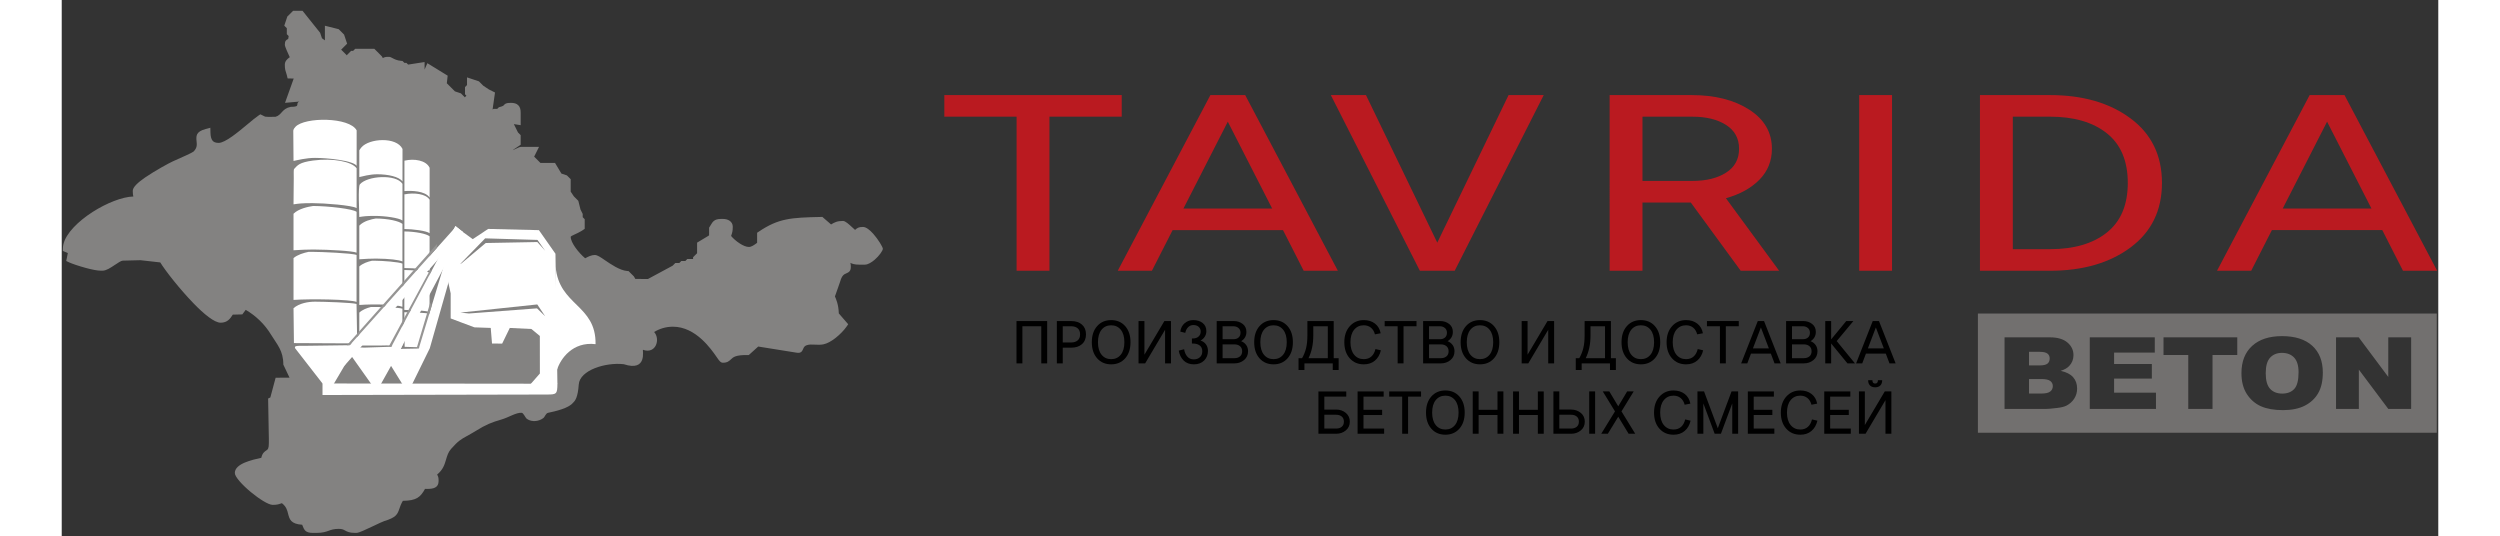 <?xml version="1.0" encoding="UTF-8"?>
<!DOCTYPE svg PUBLIC "-//W3C//DTD SVG 1.1//EN" "http://www.w3.org/Graphics/SVG/1.1/DTD/svg11.dtd">
<!-- Creator: CorelDRAW -->
<svg xmlns="http://www.w3.org/2000/svg" xml:space="preserve" width="513px" height="110px" style="shape-rendering:geometricPrecision; text-rendering:geometricPrecision; image-rendering:optimizeQuality; fill-rule:evenodd; clip-rule:evenodd"
viewBox="0 0 513 115.714"
 xmlns:xlink="http://www.w3.org/1999/xlink">
 <rect x="0" y="0" width="513" height="115.714" fill="#333333" stroke="none"/>
 <defs>
  <style type="text/css">
   <![CDATA[
    .fil8 {fill:#72706F}
    .fil1 {fill:#838281}
    .fil5 {fill:#969594}
    .fil4 {fill:white}
    .fil6 {fill:black;fill-rule:nonzero}
    .fil2 {fill:#1F1A17;fill-rule:nonzero}
    .fil7 {fill:#838281;fill-rule:nonzero}
    .fil3 {fill:#969594;fill-rule:nonzero}
    .fil0 {fill:#BA1A20;fill-rule:nonzero}
   ]]>
  </style>
 </defs>
 <g id="Слой_x0020_1">
  <polygon class="fil0" points="832.266,-200.141 832.266,-207.529 888.289,-207.529 888.289,-200.141 865.464,-200.141 865.464,-147.396 855.091,-147.396 855.091,-200.141 "/>
  <path id="_1" class="fil0" d="M875.841 -147.396l29.258 -60.133 10.998 0 29.258 60.133 -10.79 0 -6.536 -13.917 -34.861 0 -6.537 13.917 -10.79 0 -0 0zm34.757 -51.027l-14.006 29.723 28.013 0 -14.007 -29.723z"/>
  <polygon id="_12" class="fil0" points="960.502,-147.396 932.385,-207.529 943.487,-207.529 966.001,-157.017 988.514,-207.529 999.617,-207.529 971.499,-147.396 "/>
  <path id="_123" class="fil0" d="M1051.08 -147.396l-15.771 -23.366 -15.252 0 0 23.366 -10.375 0 0 -60.133 25.938 0c7.332,0 13.384,1.66 18.156,4.982 4.772,3.322 7.159,7.789 7.159,13.401 0,4.123 -1.297,7.631 -3.89,10.523 -2.594,2.892 -6.139,5.025 -10.635,6.4l16.808 24.826 -12.139 0 0 0zm-31.022 -52.745l0 21.991 15.771 0c4.357,0 7.902,-0.945 10.634,-2.835 2.732,-1.89 4.098,-4.61 4.098,-8.161 0,-3.551 -1.366,-6.271 -4.098,-8.161 -2.732,-1.89 -6.277,-2.835 -10.634,-2.835l-15.771 0 0 0z"/>
  <polygon id="_1234" class="fil0" points="1077.74,-147.396 1077.74,-207.529 1088.12,-207.529 1088.12,-147.396 "/>
  <path id="_12345" class="fil0" d="M1105.13 -147.396l0 -60.133 22.099 0c10.375,0 18.866,2.663 25.471,7.989 6.606,5.326 9.909,12.685 9.909,22.077 0,9.392 -3.303,16.751 -9.909,22.078 -6.605,5.326 -15.096,7.989 -25.471,7.989l-22.099 0 0 0zm22.099 -52.745l-11.724 0 0 45.358 11.724 0c7.608,0 13.609,-1.904 18.001,-5.713 4.392,-3.808 6.588,-9.464 6.588,-16.966 0,-7.502 -2.196,-13.158 -6.588,-16.966 -4.392,-3.808 -10.393,-5.712 -18.001,-5.712l0 -0z"/>
  <path id="_123456" class="fil0" d="M1169.25 -147.396l29.258 -60.133 10.998 0 29.258 60.133 -10.79 0 -6.536 -13.917 -34.861 0 -6.537 13.917 -10.79 0 -0 0zm34.757 -51.027l-14.006 29.723 28.013 0 -14.007 -29.723z"/>
  <path class="fil1" d="M645.473 -272.811l130.795 0 0 31.931 -130.795 0 0 -31.931zm7.59 6.38l12.95 0c2.157,0 3.815,0.46 4.966,1.375 1.157,0.915 1.735,2.049 1.735,3.397 0,1.134 -0.412,2.107 -1.235,2.92 -0.553,0.54 -1.355,0.969 -2.413,1.281 1.605,0.331 2.788,0.902 3.549,1.705 0.755,0.808 1.136,1.821 1.136,3.04 0,0.996 -0.271,1.888 -0.807,2.683 -0.542,0.795 -1.277,1.42 -2.215,1.884 -0.578,0.286 -1.454,0.496 -2.626,0.625 -1.559,0.174 -2.59,0.263 -3.101,0.263l-11.939 0 0 -19.174 0 -0zm6.978 7.522l3.007 0c1.079,0 1.829,-0.161 2.256,-0.478 0.422,-0.321 0.63,-0.781 0.63,-1.38 0,-0.558 -0.208,-0.996 -0.63,-1.308 -0.427,-0.317 -1.162,-0.473 -2.21,-0.473l-3.054 0 0 3.638zm0 7.532l3.528 0c1.193,0 2.032,-0.179 2.517,-0.54 0.49,-0.362 0.735,-0.848 0.735,-1.46 0,-0.567 -0.24,-1.022 -0.725,-1.366 -0.484,-0.344 -1.329,-0.518 -2.543,-0.518l-3.512 0 0 3.884 -0 0zm17.317 -15.054l18.531 0 0 4.094 -11.6 0 0 3.049 10.761 0 0 3.911 -10.761 0 0 3.777 11.939 0 0 4.344 -18.87 0 0 -19.174zm21.022 0l21.022 0 0 4.736 -7.056 0 0 14.438 -6.915 0 0 -14.438 -7.051 0 0 -4.736zm22.21 9.598c0,-3.129 1.021,-5.567 3.054,-7.308 2.038,-1.746 4.872,-2.616 8.505,-2.616 3.726,0 6.597,0.857 8.614,2.572 2.012,1.71 3.022,4.112 3.022,7.197 0,2.241 -0.443,4.08 -1.324,5.513 -0.881,1.433 -2.152,2.549 -3.814,3.348 -1.668,0.799 -3.737,1.196 -6.223,1.196 -2.522,0 -4.612,-0.344 -6.269,-1.031 -1.652,-0.692 -2.991,-1.781 -4.023,-3.273 -1.026,-1.491 -1.542,-3.357 -1.542,-5.598l0 0zm6.92 0.027c0,1.937 0.417,3.326 1.256,4.174 0.839,0.844 1.985,1.268 3.429,1.268 1.485,0 2.637,-0.415 3.45,-1.241 0.813,-0.83 1.225,-2.317 1.225,-4.46 0,-1.808 -0.427,-3.125 -1.277,-3.96 -0.849,-0.83 -2.001,-1.246 -3.46,-1.246 -1.391,0 -2.512,0.42 -3.356,1.268 -0.844,0.844 -1.266,2.246 -1.266,4.197l0 -0zm20.042 -9.625l6.462 0 8.427 10.607 0 -10.607 6.519 0 0 19.174 -6.519 0 -8.385 -10.527 0 10.527 -6.504 0 0 -19.174 0 0z"/>
  <polygon class="fil2" points="855.285,-120.256 855.285,-128.816 863.261,-128.816 863.261,-120.256 861.729,-120.256 861.729,-127.765 856.82,-127.765 856.82,-120.256 "/>
  <path id="_1_0" class="fil2" d="M865.776 -120.256l0 -8.561 3.758 0c1.156,0 2.081,0.239 2.776,0.716 0.695,0.477 1.043,1.135 1.043,1.975 0,0.84 -0.348,1.498 -1.043,1.975 -0.696,0.477 -1.621,0.716 -2.776,0.716l-2.224 0 0 3.18 -1.534 0zm1.534 -7.509l0 3.278 2.193 0c0.706,0 1.268,-0.139 1.687,-0.416 0.419,-0.277 0.629,-0.685 0.629,-1.223 0,-0.538 -0.21,-0.946 -0.629,-1.223 -0.419,-0.277 -0.982,-0.416 -1.687,-0.416l-2.193 0z"/>
  <path id="_12_1" class="fil2" d="M883.545 -127.795c0.925,0.811 1.388,1.898 1.388,3.259 0,1.362 -0.463,2.448 -1.388,3.259 -0.925,0.811 -2.139,1.217 -3.643,1.217 -1.503,0 -2.717,-0.405 -3.643,-1.217 -0.925,-0.811 -1.388,-1.897 -1.388,-3.259 0,-1.362 0.463,-2.448 1.388,-3.259 0.926,-0.811 2.139,-1.217 3.643,-1.217 1.503,0 2.717,0.406 3.643,1.217zm-1.143 5.785c0.624,-0.599 0.936,-1.441 0.936,-2.525 0,-1.085 -0.312,-1.926 -0.936,-2.526 -0.624,-0.599 -1.457,-0.899 -2.5,-0.899 -1.043,0 -1.876,0.3 -2.5,0.899 -0.624,0.599 -0.936,1.441 -0.936,2.526 0,1.084 0.312,1.926 0.936,2.525 0.624,0.599 1.457,0.899 2.5,0.899 1.043,0 1.876,-0.3 2.5,-0.899z"/>
  <polygon id="_123_2" class="fil2" points="895.457,-128.816 895.457,-120.256 893.922,-120.256 893.922,-127.055 888.738,-120.256 887.021,-120.256 887.021,-128.816 888.555,-128.816 888.555,-122.017 893.739,-128.816 "/>
  <path id="_1234_3" class="fil2" d="M899.169 -126.431l-1.288 -0.257c0.133,-0.717 0.514,-1.284 1.143,-1.7 0.629,-0.416 1.373,-0.624 2.232,-0.624 1.002,0 1.82,0.198 2.454,0.593 0.634,0.396 0.951,0.944 0.951,1.645 0,0.416 -0.141,0.793 -0.422,1.131 -0.281,0.339 -0.647,0.593 -1.097,0.764 0.593,0.147 1.064,0.404 1.411,0.771 0.348,0.367 0.522,0.807 0.522,1.321 0,0.791 -0.333,1.443 -0.997,1.957 -0.665,0.514 -1.544,0.771 -2.638,0.771 -1.135,0 -2.035,-0.261 -2.699,-0.783 -0.665,-0.522 -1.084,-1.186 -1.258,-1.993l1.396 -0.281c0.113,0.587 0.381,1.076 0.806,1.468 0.424,0.391 0.999,0.587 1.725,0.587 0.644,0 1.171,-0.147 1.58,-0.44 0.409,-0.293 0.613,-0.693 0.613,-1.198 0,-0.522 -0.222,-0.913 -0.667,-1.174 -0.445,-0.261 -1.02,-0.392 -1.726,-0.392l-0.307 0 0 -1.027 0.276 0c0.593,0 1.076,-0.128 1.449,-0.385 0.373,-0.257 0.56,-0.597 0.56,-1.021 0,-0.375 -0.172,-0.687 -0.514,-0.936 -0.342,-0.249 -0.805,-0.373 -1.388,-0.373 -0.532,0 -0.984,0.143 -1.357,0.428 -0.373,0.285 -0.626,0.669 -0.759,1.15l-0 -0z"/>
  <path id="_12345_4" class="fil2" d="M907.342 -120.256l0 -8.561 4.479 0c0.88,0 1.641,0.196 2.285,0.587 0.644,0.392 0.966,0.921 0.966,1.59 0,0.823 -0.455,1.455 -1.365,1.895 0.542,0.163 0.976,0.42 1.304,0.771 0.327,0.351 0.491,0.775 0.491,1.272 0,0.734 -0.348,1.325 -1.043,1.773 -0.695,0.448 -1.524,0.672 -2.485,0.672l-4.632 0 -0 -0zm1.534 -3.84l0 2.788 3.098 0c0.583,0 1.061,-0.12 1.434,-0.361 0.373,-0.241 0.56,-0.585 0.56,-1.033 0,-0.448 -0.187,-0.793 -0.56,-1.033 -0.373,-0.241 -0.852,-0.361 -1.434,-0.361l-3.098 0 0 -0zm0 -3.669l0 2.617 2.899 0c0.511,0 0.933,-0.114 1.266,-0.343 0.332,-0.228 0.498,-0.55 0.498,-0.966 0,-0.408 -0.179,-0.728 -0.537,-0.96 -0.358,-0.233 -0.793,-0.349 -1.304,-0.349l-2.822 0 0 -0z"/>
  <path id="_123456_5" class="fil2" d="M925.772 -127.795c0.925,0.811 1.388,1.898 1.388,3.259 0,1.362 -0.463,2.448 -1.388,3.259 -0.925,0.811 -2.139,1.217 -3.643,1.217 -1.503,0 -2.717,-0.405 -3.643,-1.217 -0.925,-0.811 -1.388,-1.897 -1.388,-3.259 0,-1.362 0.463,-2.448 1.388,-3.259 0.926,-0.811 2.139,-1.217 3.643,-1.217 1.503,0 2.717,0.406 3.643,1.217zm-1.143 5.785c0.624,-0.599 0.936,-1.441 0.936,-2.525 0,-1.085 -0.312,-1.926 -0.936,-2.526 -0.624,-0.599 -1.457,-0.899 -2.5,-0.899 -1.043,0 -1.876,0.3 -2.5,0.899 -0.624,0.599 -0.936,1.441 -0.936,2.526 0,1.084 0.312,1.926 0.936,2.525 0.624,0.599 1.457,0.899 2.5,0.899 1.043,0 1.876,-0.3 2.5,-0.899z"/>
  <path id="_1234567" class="fil2" d="M930.933 -125.906l0 -2.911 6.841 0 0 7.509 1.288 0 0 2.397 -1.534 0 0 -1.345 -7.362 0 0 1.345 -1.534 0 0 -2.397 0.92 0c0.471,-0.644 0.819,-1.323 1.043,-2.036 0.225,-0.714 0.338,-1.568 0.338,-2.562l0 0zm1.534 0c0,1.761 -0.415,3.294 -1.243,4.598l5.016 0 0 -6.457 -3.773 0 0 1.859 0 0z"/>
  <path id="_12345678" class="fil2" d="M948.634 -123.154l1.411 0.257c-0.266,0.88 -0.783,1.573 -1.549,2.079 -0.767,0.506 -1.733,0.758 -2.899,0.758 -1.503,0 -2.722,-0.407 -3.658,-1.223 -0.936,-0.815 -1.404,-1.899 -1.404,-3.253 0,-1.345 0.476,-2.428 1.427,-3.247 0.951,-0.819 2.163,-1.229 3.635,-1.229 1.156,0 2.124,0.235 2.907,0.703 0.783,0.469 1.276,1.123 1.48,1.963l-1.488 0.22c-0.195,-0.587 -0.544,-1.04 -1.05,-1.357 -0.506,-0.318 -1.122,-0.477 -1.849,-0.477 -1.043,0 -1.881,0.302 -2.515,0.905 -0.635,0.603 -0.951,1.443 -0.951,2.519 0,1.076 0.317,1.916 0.951,2.519 0.634,0.603 1.472,0.905 2.515,0.905 0.808,0 1.468,-0.179 1.979,-0.538 0.511,-0.359 0.864,-0.86 1.058,-1.504l0 -0z"/>
  <polygon id="_123456789" class="fil2" points="951.026,-127.765 951.026,-128.816 959.308,-128.816 959.308,-127.765 955.933,-127.765 955.933,-120.256 954.401,-120.256 954.401,-127.765 "/>
  <path id="_12345678910" class="fil2" d="M961.028 -120.256l0 -8.561 4.479 0c0.88,0 1.641,0.196 2.285,0.587 0.644,0.392 0.966,0.921 0.966,1.59 0,0.823 -0.455,1.455 -1.365,1.895 0.542,0.163 0.976,0.42 1.304,0.771 0.327,0.351 0.491,0.775 0.491,1.272 0,0.734 -0.348,1.325 -1.043,1.773 -0.695,0.448 -1.524,0.672 -2.485,0.672l-4.632 0 -0 -0zm1.534 -3.84l0 2.788 3.098 0c0.583,0 1.061,-0.12 1.434,-0.361 0.373,-0.241 0.56,-0.585 0.56,-1.033 0,-0.448 -0.187,-0.793 -0.56,-1.033 -0.373,-0.241 -0.852,-0.361 -1.434,-0.361l-3.098 0 0 -0zm0 -3.669l0 2.617 2.899 0c0.511,0 0.933,-0.114 1.266,-0.343 0.332,-0.228 0.498,-0.55 0.498,-0.966 0,-0.408 -0.179,-0.728 -0.537,-0.96 -0.358,-0.233 -0.793,-0.349 -1.304,-0.349l-2.822 0 0 -0z"/>
  <path id="_1234567891011" class="fil2" d="M979.455 -127.795c0.925,0.811 1.388,1.898 1.388,3.259 0,1.362 -0.463,2.448 -1.388,3.259 -0.925,0.811 -2.139,1.217 -3.643,1.217 -1.503,0 -2.717,-0.405 -3.643,-1.217 -0.925,-0.811 -1.388,-1.897 -1.388,-3.259 0,-1.362 0.463,-2.448 1.388,-3.259 0.926,-0.811 2.139,-1.217 3.643,-1.217 1.503,0 2.717,0.406 3.643,1.217zm-1.143 5.785c0.624,-0.599 0.936,-1.441 0.936,-2.525 0,-1.085 -0.312,-1.926 -0.936,-2.526 -0.624,-0.599 -1.457,-0.899 -2.5,-0.899 -1.043,0 -1.876,0.3 -2.5,0.899 -0.624,0.599 -0.936,1.441 -0.936,2.526 0,1.084 0.312,1.926 0.936,2.525 0.624,0.599 1.457,0.899 2.5,0.899 1.043,0 1.876,-0.3 2.5,-0.899z"/>
  <polygon id="_123456789101112" class="fil2" points="995.093,-128.816 995.093,-120.256 993.558,-120.256 993.558,-127.055 988.374,-120.256 986.657,-120.256 986.657,-128.816 988.191,-128.816 988.191,-122.017 993.375,-128.816 "/>
  <path id="_12345678910111213" class="fil2" d="M1003.02 -125.906l0 -2.911 6.841 0 0 7.509 1.288 0 0 2.397 -1.534 0 0 -1.345 -7.362 0 0 1.345 -1.534 0 0 -2.397 0.92 0c0.471,-0.644 0.819,-1.323 1.043,-2.036 0.225,-0.714 0.338,-1.568 0.338,-2.562l0 0zm1.534 0c0,1.761 -0.415,3.294 -1.243,4.598l5.016 0 0 -6.457 -3.773 0 0 1.859 0 0z"/>
  <path id="_1234567891011121314" class="fil2" d="M1021.3 -127.795c0.925,0.811 1.388,1.898 1.388,3.259 0,1.362 -0.463,2.448 -1.388,3.259 -0.925,0.811 -2.139,1.217 -3.643,1.217 -1.503,0 -2.717,-0.405 -3.643,-1.217 -0.925,-0.811 -1.388,-1.897 -1.388,-3.259 0,-1.362 0.463,-2.448 1.388,-3.259 0.926,-0.811 2.139,-1.217 3.643,-1.217 1.503,0 2.717,0.406 3.643,1.217zm-1.143 5.785c0.624,-0.599 0.936,-1.441 0.936,-2.525 0,-1.085 -0.312,-1.926 -0.936,-2.526 -0.624,-0.599 -1.457,-0.899 -2.5,-0.899 -1.043,0 -1.876,0.3 -2.5,0.899 -0.624,0.599 -0.936,1.441 -0.936,2.526 0,1.084 0.312,1.926 0.936,2.525 0.624,0.599 1.457,0.899 2.5,0.899 1.043,0 1.876,-0.3 2.5,-0.899z"/>
  <path id="_123456789101112131415" class="fil2" d="M1032.44 -123.154l1.411 0.257c-0.266,0.88 -0.783,1.573 -1.549,2.079 -0.767,0.506 -1.733,0.758 -2.899,0.758 -1.503,0 -2.722,-0.407 -3.658,-1.223 -0.936,-0.815 -1.404,-1.899 -1.404,-3.253 0,-1.345 0.476,-2.428 1.427,-3.247 0.951,-0.819 2.163,-1.229 3.635,-1.229 1.156,0 2.124,0.235 2.907,0.703 0.783,0.469 1.276,1.123 1.48,1.963l-1.488 0.22c-0.195,-0.587 -0.544,-1.04 -1.05,-1.357 -0.506,-0.318 -1.122,-0.477 -1.849,-0.477 -1.043,0 -1.881,0.302 -2.515,0.905 -0.635,0.603 -0.951,1.443 -0.951,2.519 0,1.076 0.317,1.916 0.951,2.519 0.634,0.603 1.472,0.905 2.515,0.905 0.808,0 1.468,-0.179 1.979,-0.538 0.511,-0.359 0.864,-0.86 1.058,-1.504l0 -0z"/>
  <polygon id="_12345678910111213141516" class="fil2" points="1034.83,-127.765 1034.83,-128.816 1043.12,-128.816 1043.12,-127.765 1039.74,-127.765 1039.74,-120.256 1038.21,-120.256 1038.21,-127.765 "/>
  <path id="_1234567891011121314151617" class="fil2" d="M1043.73 -120.256l4.325 -8.561 1.626 0 4.325 8.561 -1.595 0 -0.966 -1.981 -5.154 0 -0.966 1.981 -1.595 0zm5.138 -7.264l-2.071 4.231 4.141 0 -2.071 -4.231 0 0z"/>
  <path id="_123456789101112131415161718" class="fil2" d="M1055.42 -120.256l0 -8.561 4.479 0c0.88,0 1.641,0.196 2.285,0.587 0.644,0.392 0.966,0.921 0.966,1.59 0,0.823 -0.455,1.455 -1.365,1.895 0.542,0.163 0.976,0.42 1.304,0.771 0.327,0.351 0.491,0.775 0.491,1.272 0,0.734 -0.348,1.325 -1.043,1.773 -0.695,0.448 -1.524,0.672 -2.485,0.672l-4.632 0 -0 -0zm1.534 -3.84l0 2.788 3.098 0c0.583,0 1.061,-0.12 1.434,-0.361 0.373,-0.241 0.56,-0.585 0.56,-1.033 0,-0.448 -0.187,-0.793 -0.56,-1.033 -0.373,-0.241 -0.852,-0.361 -1.434,-0.361l-3.098 0 0 -0zm0 -3.669l0 2.617 2.899 0c0.511,0 0.933,-0.114 1.266,-0.343 0.332,-0.228 0.498,-0.55 0.498,-0.966 0,-0.408 -0.179,-0.728 -0.537,-0.96 -0.358,-0.233 -0.793,-0.349 -1.304,-0.349l-2.822 0 0 -0z"/>
  <polygon id="_12345678910111213141516171819" class="fil2" points="1065.6,-120.256 1065.6,-128.816 1067.14,-128.816 1067.14,-125.111 1071.06,-128.816 1072.92,-128.816 1068.58,-124.768 1073.32,-120.256 1071.37,-120.256 1067.14,-124.279 1067.14,-120.256 "/>
  <path id="_1234567891011121314151617181920" class="fil2" d="M1073.62 -120.256l4.325 -8.561 1.626 0 4.325 8.561 -1.595 0 -0.966 -1.981 -5.154 0 -0.966 1.981 -1.595 0zm5.138 -7.264l-2.071 4.231 4.141 0 -2.071 -4.231 0 0z"/>
  <path id="_123456789101112131415161718192021" class="fil2" d="M1090.57 -124.096l0 2.788 3.098 0c0.583,0 1.061,-0.12 1.434,-0.361 0.373,-0.241 0.56,-0.585 0.56,-1.033 0,-0.448 -0.187,-0.793 -0.56,-1.033 -0.373,-0.241 -0.852,-0.361 -1.434,-0.361l-3.098 0 0 -0zm3.098 -1.052c0.961,0 1.79,0.224 2.485,0.672 0.696,0.448 1.043,1.04 1.043,1.773 0,0.734 -0.348,1.325 -1.043,1.773 -0.695,0.448 -1.524,0.672 -2.485,0.672l-4.632 0 0 -8.561 7.24 0 0 1.052 -5.706 0 0 2.617 3.098 0 -0 -0z"/>
  <polygon id="_12345678910111213141516171819202122" class="fil2" points="1099.22,-120.256 1099.22,-128.816 1106,-128.816 1106,-127.765 1100.76,-127.765 1100.76,-125.099 1105.61,-125.099 1105.61,-124.047 1100.76,-124.047 1100.76,-121.307 1106.13,-121.307 1106.13,-120.256 "/>
  <polygon id="_1234567891011121314151617181920212223" class="fil2" points="1107.45,-127.765 1107.45,-128.816 1115.73,-128.816 1115.73,-127.765 1112.35,-127.765 1112.35,-120.256 1110.82,-120.256 1110.82,-127.765 "/>
  <path id="_123456789101112131415161718192021222324" class="fil2" d="M1125.69 -127.795c0.925,0.811 1.388,1.898 1.388,3.259 0,1.362 -0.463,2.448 -1.388,3.259 -0.925,0.811 -2.139,1.217 -3.643,1.217 -1.503,0 -2.717,-0.405 -3.643,-1.217 -0.925,-0.811 -1.388,-1.897 -1.388,-3.259 0,-1.362 0.463,-2.448 1.388,-3.259 0.926,-0.811 2.139,-1.217 3.643,-1.217 1.503,0 2.717,0.406 3.643,1.217zm-1.143 5.785c0.624,-0.599 0.936,-1.441 0.936,-2.525 0,-1.085 -0.312,-1.926 -0.936,-2.526 -0.624,-0.599 -1.457,-0.899 -2.5,-0.899 -1.043,0 -1.876,0.3 -2.5,0.899 -0.624,0.599 -0.936,1.441 -0.936,2.526 0,1.084 0.312,1.926 0.936,2.525 0.624,0.599 1.457,0.899 2.5,0.899 1.043,0 1.876,-0.3 2.5,-0.899z"/>
  <polygon id="_12345678910111213141516171819202122232425" class="fil2" points="1129.16,-120.256 1129.16,-128.816 1130.7,-128.816 1130.7,-125.099 1135.61,-125.099 1135.61,-128.816 1137.14,-128.816 1137.14,-120.256 1135.61,-120.256 1135.61,-124.047 1130.7,-124.047 1130.7,-120.256 "/>
  <polygon id="_1234567891011121314151617181920212223242526" class="fil2" points="1139.66,-120.256 1139.66,-128.816 1141.19,-128.816 1141.19,-125.099 1146.1,-125.099 1146.1,-128.816 1147.63,-128.816 1147.63,-120.256 1146.1,-120.256 1146.1,-124.047 1141.19,-124.047 1141.19,-120.256 "/>
  <path id="_123456789101112131415161718192021222324252627" class="fil2" d="M1151.68 -124.096l0 2.788 3.098 0c0.583,0 1.061,-0.12 1.434,-0.361 0.373,-0.241 0.56,-0.585 0.56,-1.033 0,-0.448 -0.187,-0.793 -0.56,-1.033 -0.373,-0.241 -0.852,-0.361 -1.434,-0.361l-3.098 0 0 -0zm-1.534 -4.721l1.534 0 0 3.669 3.098 0c0.961,0 1.79,0.224 2.485,0.672 0.696,0.448 1.043,1.04 1.043,1.773 0,0.734 -0.348,1.325 -1.043,1.773 -0.695,0.448 -1.524,0.672 -2.485,0.672l-4.632 0 0 -8.561 -0 0zm9.31 8.561l0 -8.561 1.534 0 0 8.561 -1.534 0z"/>
  <polygon id="_12345678910111213141516171819202122232425262728" class="fil2" points="1164.69,-128.816 1167,-125.808 1169.32,-128.816 1171.02,-128.816 1167.85,-124.781 1171.42,-120.256 1169.7,-120.256 1167,-123.704 1164.3,-120.256 1162.59,-120.256 1166.16,-124.781 1162.98,-128.816 "/>
  <path id="_1234567891011121314151617181920212223242526272829" class="fil2" d="M1184.41 -123.154l1.411 0.257c-0.266,0.88 -0.783,1.573 -1.549,2.079 -0.767,0.506 -1.733,0.758 -2.899,0.758 -1.503,0 -2.722,-0.407 -3.658,-1.223 -0.936,-0.815 -1.404,-1.899 -1.404,-3.253 0,-1.345 0.476,-2.428 1.427,-3.247 0.951,-0.819 2.163,-1.229 3.635,-1.229 1.156,0 2.124,0.235 2.907,0.703 0.783,0.469 1.276,1.123 1.48,1.963l-1.488 0.22c-0.195,-0.587 -0.544,-1.04 -1.05,-1.357 -0.506,-0.318 -1.122,-0.477 -1.849,-0.477 -1.043,0 -1.881,0.302 -2.515,0.905 -0.635,0.603 -0.951,1.443 -0.951,2.519 0,1.076 0.317,1.916 0.951,2.519 0.634,0.603 1.472,0.905 2.515,0.905 0.808,0 1.468,-0.179 1.979,-0.538 0.511,-0.359 0.864,-0.86 1.058,-1.504l0 -0z"/>
  <polygon id="_123456789101112131415161718192021222324252627282930" class="fil2" points="1187.6,-120.256 1187.6,-128.816 1189.32,-128.816 1192.89,-121.368 1196.47,-128.816 1198.19,-128.816 1198.19,-120.256 1196.65,-120.256 1196.65,-126.395 1193.71,-120.256 1192.08,-120.256 1189.14,-126.395 1189.14,-120.256 "/>
  <polygon id="_12345678910111213141516171819202122232425262728293031" class="fil2" points="1200.7,-120.256 1200.7,-128.816 1207.48,-128.816 1207.48,-127.765 1202.24,-127.765 1202.24,-125.099 1207.08,-125.099 1207.08,-124.047 1202.24,-124.047 1202.24,-121.307 1207.6,-121.307 1207.6,-120.256 "/>
  <path id="_1234567891011121314151617181920212223242526272829303132" class="fil2" d="M1217.39 -123.154l1.411 0.257c-0.266,0.88 -0.783,1.573 -1.549,2.079 -0.767,0.506 -1.733,0.758 -2.899,0.758 -1.503,0 -2.722,-0.407 -3.658,-1.223 -0.936,-0.815 -1.404,-1.899 -1.404,-3.253 0,-1.345 0.476,-2.428 1.427,-3.247 0.951,-0.819 2.163,-1.229 3.635,-1.229 1.156,0 2.124,0.235 2.907,0.703 0.783,0.469 1.276,1.123 1.48,1.963l-1.488 0.22c-0.195,-0.587 -0.544,-1.04 -1.05,-1.357 -0.506,-0.318 -1.122,-0.477 -1.849,-0.477 -1.043,0 -1.881,0.302 -2.515,0.905 -0.635,0.603 -0.951,1.443 -0.951,2.519 0,1.076 0.317,1.916 0.951,2.519 0.634,0.603 1.472,0.905 2.515,0.905 0.808,0 1.468,-0.179 1.979,-0.538 0.511,-0.359 0.864,-0.86 1.058,-1.504l0 -0z"/>
  <polygon id="_123456789101112131415161718192021222324252627282930313233" class="fil2" points="1220.58,-120.256 1220.58,-128.816 1227.36,-128.816 1227.36,-127.765 1222.11,-127.765 1222.11,-125.099 1226.96,-125.099 1226.96,-124.047 1222.11,-124.047 1222.11,-121.307 1227.48,-121.307 1227.48,-120.256 "/>
  <path id="_12345678910111213141516171819202122232425262728293031323334" class="fil2" d="M1238.03 -120.256l0 -8.561 -1.718 0 -5.184 6.8 0 -6.8 -1.534 0 0 8.561 1.718 0 5.184 -6.8 0 6.8 1.534 0zm-2.876 -9.766c-0.322,0.249 -0.769,0.373 -1.342,0.373 -0.572,0 -1.02,-0.124 -1.342,-0.373 -0.322,-0.248 -0.483,-0.605 -0.483,-1.07l1.104 0c0,0.457 0.24,0.685 0.721,0.685 0.48,0 0.721,-0.228 0.721,-0.685l1.104 0c0,0.465 -0.161,0.822 -0.483,1.07z"/>
  <g id="_133111256">
   <path id="_131748400" class="fil3" d="M687.228 -214.186l0.432 -0.432 0.432 -0.432 0.242 -0.243 0.343 0 1.296 0 0.393 0 0.251 0.314 3.456 4.321 0.093 0.116 0.046 0.14 0.346 1.038 0.634 0.453 0 -2.096 0 -1.06 1.029 0.257 1.728 0.432 0.22 0.055 0.165 0.165 0.864 0.864 0.135 0.134 0.063 0.189 0.432 1.296 0.161 0.483 -0.358 0.359 -0.432 0.432 0 0.003 -0.432 0.432 -0.002 -0.002 -0.064 0.064 0.064 0.064 0.002 -0.002 0.432 0.432 0.432 0.432 0 0.003 0.31 0.31 0.015 0.007 0.003 -0.091 0.228 -0.229 0.432 -0.432 0.239 -0.24 0.346 0 0.085 0 0.193 -0.193 0.243 -0.243 0.343 0 3.456 0 0.343 0 0.243 0.243 0.864 0.864 0 0.003 0.432 0.432 0.079 0.079 0.057 0.102 0.149 0.267c0.044,-0.019 0.08,-0.036 0.112,-0.051 0.289,-0.138 0.442,-0.211 1.178,-0.211 0.292,0 0.498,0.112 0.794,0.272l-0.001 0.001c0.359,0.195 0.959,0.519 1.866,0.594l0.3 0.025 0.218 0.218 0.189 0.189 0.089 0 0.346 0 0.24 0.239 0.137 0.138 2.599 -0.405 0.949 -0.148 0.003 0.963 0.002 0.661 0.216 -0.497 0.381 -0.876 0.81 0.498 3.127 1.921 0.447 0.274 -0.058 0.522 -0.125 1.121 1.446 1.446 0.002 -0.001 0.299 0.299 1.101 0.367 0.195 0.065 0.132 0.132 0.432 0.432 0.239 0.239 0 0.081 0.381 -0.381 -0.064 -0.064 -0.24 -0.239 0 -0.346 0 -0.864 0 -0.346 0.24 -0.24 0.193 -0.193 0 -0.518 0 -1.144 1.084 0.361 1.296 0.432 0.189 0.063 0.137 0.137 0.432 0.432 0.374 0.374 1.189 0.793 0.812 0.406 0.533 0.267 -0.084 0.587 -0.426 2.979 0 0.114 0.183 -0.146 0.288 0 0.521 0 0.189 -0.189 0.16 -0.16 0.212 -0.057c0.676,-0.181 0.768,-0.285 0.833,-0.36 0.29,-0.332 0.466,-0.533 1.54,-0.533 0.723,0 1.227,0.142 1.605,0.519l0.001 -0.002c0.376,0.376 0.518,0.881 0.518,1.607l0 1.728 0 0.967 -0.958 -0.152 -0.512 -0.081 0.067 0.136 0.821 1.661 0.34 0.34 0.243 0.243 0 0.343 0 1.296 0 0.44 -0.369 0.246 -1.228 0.819 -0.101 0.101c0.433,-0.192 0.811,-0.366 1.061,-0.481 0.303,-0.14 0.486,-0.225 0.673,-0.225l2.592 0 1.336 0 -0.599 1.197 -0.453 0.908 1.352 1.352 1.388 0 1.296 0 0.466 0 0.243 0.404 1.139 1.899 1.003 0.335 0.189 0.063 0.137 0.138 0.432 0.432 0.242 0.243 0 0.34 0 2.345 0.68 1.02 0.806 0.806 0.162 0.162 0.055 0.22 0.413 1.651 0.386 0.774 0.091 0.181 0 0.187 0 0.521 0.189 0.189 0.243 0.243 0 0.343 0 1.296 0 0.439 -0.369 0.247c-0.094,0.063 -0.248,0.16 -0.448,0.286 -0.737,0.463 -2.21,0.99 -2.21,1.189l0.003 0c0,0.629 0.411,1.454 0.968,2.26 0.662,0.956 1.505,1.841 2.158,2.376 0.595,-0.33 1.346,-0.712 2.093,-0.712l0 0.003c0.531,0 1.224,0.474 2.131,1.095 1.343,0.919 3.258,2.23 4.848,2.362l0.3 0.025 0.218 0.218 0.43 0.43 0.002 -0.002 0.432 0.432 0.075 0.075 0.061 0.109 0.235 0.421 2.502 0.019 0.218 0 5.33 -2.871 0.343 -0.343 0.243 -0.243 0.343 0 0.521 0 0.189 -0.189 0.243 -0.243 0.343 0 0.521 0 0.189 -0.189 0.246 -0.246 0.34 0 0.9 0 0 -0.036 0 -0.343 0.243 -0.243 0.432 -0.432 0.002 0.002 0.187 -0.188 0 -1.82 0 -0.466 0.404 -0.243 2.071 -1.243 0.117 -0.117 0 -0.093 0 -0.432 0.003 0 0 -0.864 0 -0.252 0.139 -0.208c0.054,-0.081 0.123,-0.197 0.189,-0.308 0.443,-0.749 0.801,-1.353 2.225,-1.353l0.432 0 0 -0.003c0.527,0 1.03,0.118 1.415,0.374 0.439,0.293 0.709,0.726 0.709,1.318l-0.003 0c0,0.912 -0.108,1.236 -0.26,1.687 -0.03,0.089 -0.062,0.184 -0.096,0.299 0.415,0.502 1.117,1.139 1.903,1.64 0.663,0.422 1.365,0.731 1.947,0.731 0.551,0 1.174,-0.459 1.684,-0.834l0.08 -0.059 0 -1.735 0 -0.439 0.369 -0.247c2.151,-1.441 3.87,-2.197 5.906,-2.614 1.989,-0.408 4.236,-0.477 7.496,-0.549l0.317 -0.007 0.239 0.208 1.635 1.419c0.736,-0.445 1.306,-0.758 2.576,-0.758 0.494,0 1.242,0.688 1.979,1.367 0.218,0.2 0.435,0.4 0.623,0.566 0.46,-0.399 0.746,-0.637 1.718,-0.637 0.666,0 1.491,0.668 2.236,1.507 1.04,1.171 2.048,2.856 2.048,3.21l-0.003 0c0,0.418 -0.831,1.564 -1.753,2.354 -0.685,0.588 -1.468,1.063 -2.095,1.063l0 0.003 -1.296 0c-0.94,0 -1.481,-0.182 -1.863,-0.387 0.063,0.218 0.097,0.487 0.097,0.855 0,0.989 -0.444,1.183 -1.069,1.458 -0.352,0.154 -0.857,0.375 -1.219,1.687 -0.082,0.298 -0.294,0.881 -0.522,1.504 -0.262,0.718 -0.545,1.495 -0.622,1.75 0.001,-0.001 0.003,-0.001 0.004,0.002 0.236,0.528 0.781,1.746 0.835,3.658l1.608 1.855 0.419 0.483 -0.364 0.526c-0.524,0.756 -1.436,1.71 -2.405,2.462 -0.849,0.66 -1.772,1.187 -2.58,1.348 -0.627,0.124 -1.244,0.096 -1.858,0.067 -0.615,-0.029 -1.227,-0.057 -1.716,0.11 -0.521,0.178 -0.648,0.472 -0.741,0.688 -0.285,0.657 -0.483,1.116 -1.536,0.931l0 -0.002 -8.22 -1.319 -1.808 1.632 -0.239 0.216 -0.327 -0.006c-2.492,-0.044 -3.041,0.476 -3.462,0.874 -0.453,0.428 -0.821,0.777 -1.784,0.777 -0.505,0 -0.8,-0.427 -1.276,-1.117 -1.28,-1.855 -4.593,-6.66 -9.523,-6.66 -1.533,0 -2.904,0.446 -4.049,1.146 1.405,1.55 0.38,4.838 -2.404,3.843 -0.179,-0.064 1.06,4.825 -4.153,3.106 -3.904,-0.441 -9.5,1.268 -9.715,4.386 -0.19,2.738 -0.746,3.49 -1.252,3.955 -0.939,1.161 -3.682,1.8 -5.328,2.143 -0.559,0.095 -0.672,0.831 -1.07,1.143 -0.887,0.694 -2.42,0.952 -3.532,0.183 -0.383,-0.265 -0.715,-1.297 -1.153,-1.323 -1.212,-0.073 -2.763,0.994 -4.363,1.455 -2.146,0.619 -3.291,1.073 -5.567,2.478 -0.81,0.5 -1.394,0.821 -1.888,1.092 -1.233,0.678 -1.874,1.03 -3.407,2.774 -0.61,0.694 -0.837,1.466 -1.06,2.225 -0.335,1.142 -0.664,2.261 -1.942,3.295 0.036,0.1 0.066,0.162 0.092,0.215 0.145,0.301 0.219,0.454 0.219,1.188 0,1.496 -1.179,1.706 -2.449,1.706l0 0.003c-0.057,0 -0.266,-0.005 -0.482,-0.011 -0.508,0.917 -0.949,1.527 -1.671,1.954 -0.726,0.43 -1.644,0.598 -3.112,0.625 -0.394,0.66 -0.573,1.183 -0.72,1.612 -0.443,1.292 -0.672,1.963 -3.301,2.761 -0.295,0.09 -1.299,0.567 -2.363,1.072 -1.494,0.71 -3.096,1.472 -3.576,1.472l-0.432 0c-1.159,0 -1.643,-0.266 -2.126,-0.532 -0.301,-0.166 -0.602,-0.332 -1.33,-0.332l0 0.003c-1.044,0 -1.571,0.19 -2.097,0.38 -0.67,0.242 -1.34,0.484 -2.654,0.484l0 -0.003 -0.864 0 0 0.003c-1.591,0 -1.849,-0.667 -2.215,-1.611 -0.018,-0.047 -0.037,-0.095 -0.056,-0.144 -2.488,-0.174 -2.738,-1.166 -3.07,-2.488 -0.163,-0.65 -0.359,-1.426 -1.304,-2.168 -0.119,0.035 -0.216,0.068 -0.307,0.098 -0.457,0.154 -0.784,0.264 -1.687,0.264 -0.918,0 -2.921,-1.286 -4.681,-2.736 -1.839,-1.514 -3.49,-3.308 -3.49,-4.142 0,-2.031 3.766,-2.854 5.718,-3.279 0.229,-1.035 0.69,-1.337 1.144,-1.634 0.245,-0.161 0.485,-0.318 0.485,-1.567l0 -0.852 -0.148 -8.21 -0.01 -0.532 0.479 -0.228 1.142 -4.263 2.997 -0.016 -1.334 -2.816c0,-3.06 -1.36,-4.329 -2.674,-6.497 -1.396,-2.304 -3.345,-4.092 -5.445,-5.325l-0.493 0.662 -0.241 0.323 -0.403 0.01 -1.658 0.041c-0.535,0.844 -1.148,1.742 -2.618,1.742 -1.337,0 -3.601,-1.851 -5.896,-4.226 -2.93,-3.032 -6.039,-6.983 -7.138,-8.789l-4.279 -0.479 -3.833 0.096 -0.019 0.003c-0.295,0 -0.998,0.469 -1.701,0.938 -0.916,0.611 -1.832,1.222 -2.619,1.222l0 -0.003 -0.432 0 0 0.003c-0.713,0 -1.896,-0.244 -3.092,-0.563 -1.524,-0.406 -3.116,-0.948 -3.743,-1.249l-0.581 -0.279 0.128 -0.63 0.22 -1.08 -0.561 -0.233 -0.517 -0.214 0.009 -0.562c0.005,-0.298 0.042,-0.593 0.11,-0.884 0.555,-2.381 3.22,-5 6.332,-6.991 2.959,-1.894 6.372,-3.258 8.767,-3.324 -0.077,-0.297 -0.125,-0.642 -0.125,-1.238 0,-0.777 1.149,-1.828 2.66,-2.862 2.151,-1.472 5.148,-3.108 6.036,-3.508 0.156,-0.07 0.317,-0.142 0.514,-0.229 1.185,-0.523 3.656,-1.614 3.909,-1.862 0.795,-0.777 0.724,-1.5 0.665,-2.096 -0.122,-1.239 -0.216,-2.193 1.949,-2.772l1.015 -0.271 0.023 1.054c0.017,0.777 0.157,1.365 0.453,1.731 0.253,0.314 0.679,0.481 1.314,0.481 1.418,0 4.205,-2.327 6.331,-4.101 0.899,-0.75 1.687,-1.408 2.28,-1.805l0.391 -0.262 0.424 0.204c0.18,0.087 0.273,0.135 0.351,0.177 0.247,0.13 0.331,0.174 1.02,0.174l0 -0.003 1.475 -0.014c1.389,-0.378 1.326,-1.745 3.276,-2.146 2.373,0 0.839,-0.688 1.873,-1.146l-1.804 0.164 -1.289 0.117 0.435 -1.217 1.44 -4.026 -0.672 -0.015 -0.644 -0.014 -0.145 -0.623c-0.07,-0.302 -0.135,-0.494 -0.191,-0.661 -0.154,-0.457 -0.264,-0.785 -0.264,-1.687 0,-0.758 0.544,-1.25 1.069,-1.605 -0.203,-0.439 -0.458,-1.001 -0.656,-1.463 -0.236,-0.551 -0.414,-1.038 -0.414,-1.253l0.003 0c0,-0.847 0.291,-0.999 0.679,-1.202 0.037,-0.019 0.086,-0.045 0.15,-0.651l-0.158 -0.158 -0.243 -0.243 0 -0.34 0 -0.953 -0.189 -0.189 -0.359 -0.359 0.162 -0.485 0.432 -1.296 0.065 -0.194 0.133 -0.133 0 0.001z"/>
   <path id="_131747112" class="fil4" d="M694.679 -134.844l0 2.49 48.477 -0.103c2.036,-0.008 2.215,-0.091 2.23,-2.329l-50.707 -0.058 -0 0z"/>
   <polygon id="_132816832" class="fil4" points="723.376,-168.575 714.931,-140.632 717.832,-142.431 724.977,-167.541 723.353,-168.834 "/>
   <path id="_132222792" class="fil4" d="M717.798 -174.977c-0.975,-1.463 -3.964,-1.523 -5.438,-1.392 -0.018,0.002 0,0.021 0,0l0.004 -6.574c0,-0.03 -0.008,0.005 0.018,-0.001 2.055,-0.483 4.656,-0.107 5.42,1.547l-0.004 6.419z"/>
   <path id="_133175064" class="fil4" d="M717.792 -167.273c-0.625,-0.525 -3.661,-0.909 -5.439,-0.909 -0.007,0 0,0.008 0,0l0.004 -7.479c0,-0.154 -0.129,0.026 0.005,-0.001 2.081,-0.419 4.647,-0.127 5.433,1.153l-0.004 7.236 0 0z"/>
   <path id="_132632800" class="fil4" d="M717.789 -159.194c-0.606,-0.315 -3.128,-0.548 -5.439,-0.565l0 0 0.005 -7.902c0,-0.009 -0.007,0 0,0 2.396,0.013 4.822,0.512 5.439,1.056l-0.005 7.41z"/>
   <path id="_133810688" class="fil4" d="M717.784 -150.251c-0.688,-0.318 -3.16,-0.472 -5.44,-0.464 -0.055,0 0,0.063 0,0l0.005 -8.622c0.213,-0.004 -1.326,0 0,0 1.326,0 4.809,0.24 5.439,0.567l-0.005 8.519 0 0z"/>
   <path id="_133083128" class="fil4" d="M717.778 -142.588l0.004 -7.29c-0.632,-0.241 -4.081,-0.338 -5.438,-0.338 -0.143,0 -0.001,-0.114 0,0l0.058 7.462 0 0 4.478 0.14 0.899 0.026 0 0z"/>
   <path id="_133119448" class="fil4" d="M711.939 -178.449c-0.729,-1.044 -3.165,-1.555 -5.434,-1.557 -1.624,-0.001 -3.22,0.46 -3.885,0.607l0 -5.767c0.118,-0.207 0.267,-0.423 0.456,-0.645 1.671,-1.958 7.572,-2.339 8.868,0.338l-0.005 7.024z"/>
   <path id="_133117272" class="fil4" d="M711.934 -170.02c-0.716,-0.574 -3.832,-0.996 -5.87,-0.996 -2.037,0 -2.465,0.088 -3.445,0.239 0,-0.975 -0.302,-6.551 0.125,-7.051 1.589,-1.861 7.807,-2.263 9.194,-0.11l-0.005 7.918z"/>
   <path id="_133133656" class="fil4" d="M711.928 -161.179c-0.696,-0.345 -2.898,-0.602 -5.548,-0.621l-0.001 -0.001 -0.01 0.001c-0.101,-0.001 0.385,-0.001 -0.305,-0.001 -0.69,0 -2.465,0.055 -3.445,0.15l0 -7.26c0.912,-1 2.639,-1.396 3.556,-1.541 2.747,0.015 5.05,0.569 5.757,1.165l-0.005 8.108z"/>
   <path id="_133097048" class="fil4" d="M711.922 -151.394c-1.135,-0.501 -6.14,-0.632 -9.303,-0.393l0 -8.314c0.732,-0.67 1.839,-1.035 2.7,-1.229 0.244,-0.004 -0.776,-0.006 0.745,-0.006 1.521,0 5.141,0.262 5.864,0.62l-0.006 9.321 0 0z"/>
   <path id="_133188888" class="fil4" d="M711.917 -143.009l0.005 -7.976c-0.725,-0.264 -4.265,-0.37 -5.822,-0.37 -1.557,0 -0.66,0.001 -0.979,0.004 -0.835,0.209 -1.834,0.576 -2.502,1.208l0 6.97 0.758 0.133 2.69 0 1.3 0 1.028 -0.019 2.491 0.02 1.03 0.029 -0 0z"/>
   <path id="_133130904" class="fil4" d="M702.043 -181.848c-0.87,-1.133 -6.281,-1.689 -8.988,-1.691 -1.937,-0.001 -3.84,0.5 -4.633,0.66l-0.051 -6.534c0.047,-0.352 0.251,-0.603 0.477,-0.843 1.994,-2.127 11.656,-2.13 13.201,0.778l-0.005 7.631 0 -0z"/>
   <path id="_133128728" class="fil4" d="M702.037 -172.689c-0.855,-0.624 -7.078,-1.081 -9.508,-1.081 -2.43,0 -2.939,0.096 -4.108,0.259 0,-0.696 0.015,-3.597 0.052,-5.626 0.019,-1.063 -0.078,-1.847 0.097,-2.034 0.711,-0.758 1.099,-1.401 4.073,-1.796 4.282,-0.569 8.365,0.214 9.399,1.676l-0.006 8.602 -0 0z"/>
   <path id="_133145632" class="fil4" d="M702.029 -163.085c-0.829,-0.375 -5.963,-0.653 -9.124,-0.674l-0.001 -0.001 -0.013 0.001c-0.12,-0.001 0.46,-0.001 -0.364,-0.001 -0.823,0 -2.939,0.06 -4.108,0.162l0 -7.887c1.088,-1.086 3.148,-1.517 4.241,-1.674 3.277,0.016 8.53,0.618 9.373,1.265l-0.006 8.809 -0 0z"/>
   <path id="_133139872" class="fil4" d="M702.023 -152.454c-1.355,-0.544 -9.83,-0.686 -13.602,-0.427l0 -9.033c0.873,-0.728 2.193,-1.125 3.22,-1.335 0.291,-0.004 -0.926,-0.007 0.888,-0.007 1.814,0 8.639,0.285 9.501,0.674l-0.007 10.127z"/>
   <path id="_133142752" class="fil4" d="M695.37 -133.954l1.33 -0.111 5.472 -9.289 -0.149 -8.658c-0.864,-0.287 -7.096,-0.492 -8.953,-0.492 -1.48,0 -3.398,0.328 -4.649,1.407l0.089 7.532 13.507 0.069 0 0.371 -11.172 0.147c-2.172,-0.031 -2.181,0.075 -2.096,0.505l6.622 8.517 0 0z"/>
   <polygon id="_133140448" class="fil4" points="723.376,-168.575 696.859,-138.977 699.437,-138.708 724.865,-167.572 "/>
   <polygon id="_133150816" class="fil4" points="723.353,-168.834 708.536,-140.876 710.882,-141.045 724.977,-167.541 "/>
   <path id="_133080096" class="fil4" d="M705.687 -134.044l1.225 -0.016 4.917 -8.788 -8.145 0.264c-1.534,-0.03 -4.022,-0.313 -3.963,0.12l5.966 8.42 0 0z"/>
   <polygon id="_133163560" class="fil5" points="699.934,-143.097 719.415,-164.959 719.31,-164.037 700.557,-143.105 "/>
   <polygon id="_133080184" class="fil5" points="708.95,-142.764 717.884,-159.315 718.229,-159.166 709.542,-142.774 "/>
   <polygon id="_133080136" class="fil5" points="714.977,-142.377 717.915,-152.237 718.289,-151.742 715.46,-142.386 "/>
   <polygon id="_133959256" class="fil4" points="712.482,-133.789 713.583,-133.779 717.832,-142.431 709.942,-142.282 707.235,-142.252 "/>
   <polygon id="_133961608" class="fil4" points="741.392,-167.94 742.76,-163.47 741.052,-165.374 729.906,-165.164 724.679,-160.778 724.376,-160.607 729.792,-166.17 741.083,-165.831 742.76,-163.47 741.392,-167.94 730.435,-168.205 727.111,-165.998 724.857,-167.628 720.833,-161.83 721.85,-156.548 722.345,-154.279 722.342,-148.882 724.651,-148.012 724.439,-150.147 741.037,-151.904 742.746,-149.347 740.977,-151.058 726.288,-149.95 724.439,-150.147 724.651,-148.012 727.471,-146.959 730.989,-146.835 731.266,-143.47 733.456,-143.449 735.105,-146.83 739.768,-146.603 741.589,-145.101 741.6,-136.994 739.466,-134.566 745.384,-134.729 744.961,-162.849 "/>
   <path id="_133086392" class="fil4" d="M745.335 -137.894l-0.472 0.012 -0.121 -9.367 0.261 -12.811c0.706,8.476 8.74,8.154 8.613,16.731 -4.982,-0.602 -7.568,3.197 -8.281,5.436l0 -0z"/>
  </g>
  <polygon class="fil0" points="190.516,25.187 190.516,20.528 228.81,20.527 228.81,25.186 213.209,25.186 213.209,58.447 206.118,58.447 206.117,25.186 "/>
  <path id="_1_6" class="fil0" d="M227.952 58.447l19.997 -37.92 7.517 -0 19.999 37.919 -7.375 0 -4.468 -8.775 -23.827 0 -4.468 8.776 -7.375 0 0 0zm23.756 -32.178l-9.573 18.743 19.147 -0 -9.574 -18.743z"/>
  <polygon id="_12_7" class="fil0" points="293.167,58.447 273.949,20.527 281.537,20.527 296.925,52.379 312.313,20.527 319.902,20.526 300.685,58.446 "/>
  <path id="_123_8" class="fil0" d="M362.425 58.446l-10.78 -14.734 -10.425 0 0 14.735 -7.092 0 -0.001 -37.92 17.729 -0c5.012,-0 9.148,1.047 12.41,3.142 3.262,2.095 4.893,4.911 4.893,8.45 0,2.6 -0.886,4.812 -2.659,6.636 -1.773,1.824 -4.196,3.169 -7.269,4.036l11.488 15.655 -8.297 0 0 0zm-21.204 -33.261l0 13.868 10.779 0c2.978,-0 5.401,-0.596 7.269,-1.788 1.867,-1.192 2.801,-2.907 2.801,-5.146 0,-2.239 -0.934,-3.954 -2.801,-5.146 -1.868,-1.192 -4.291,-1.788 -7.269,-1.787l-10.779 0 0 0z"/>
  <polygon id="_1234_9" class="fil0" points="387.997,58.445 387.997,20.526 395.087,20.525 395.089,58.445 "/>
  <path id="_12345_10" class="fil0" d="M414.067 58.445l-0 -37.92 15.105 -0c7.092,-0 12.895,1.679 17.41,5.038 4.515,3.358 6.773,7.999 6.773,13.922 0,5.923 -2.257,10.563 -6.772,13.922 -4.515,3.359 -10.318,5.038 -17.409,5.038l-15.105 0 0 0zm15.105 -33.261l-8.013 0 0 28.602 8.013 0c5.2,-0 9.302,-1.201 12.303,-3.603 3.002,-2.401 4.503,-5.968 4.503,-10.699 0,-4.731 -1.501,-8.297 -4.503,-10.699 -3.002,-2.401 -7.104,-3.602 -12.304,-3.602z"/>
  <path id="_123456_11" class="fil0" d="M465.241 58.444l19.997 -37.92 7.517 -0 19.999 37.919 -7.375 0 -4.468 -8.775 -23.827 0 -4.468 8.776 -7.375 0 0 0zm23.756 -32.178l-9.573 18.743 19.147 -0 -9.574 -18.743z"/>
  <polygon class="fil6" points="206.097,78.44 206.097,69.305 212.717,69.305 212.717,78.44 211.444,78.44 211.444,70.427 207.37,70.427 207.37,78.44 "/>
  <path id="_1_12" class="fil6" d="M214.805 78.44l-0 -9.135 3.119 0c0.959,0 1.727,0.254 2.305,0.763 0.577,0.509 0.866,1.212 0.866,2.108 0,0.896 -0.288,1.598 -0.866,2.107 -0.577,0.509 -1.345,0.764 -2.304,0.764l-1.846 0 0 3.393 -1.273 0 -0 0zm1.273 -8.013l0 3.497 1.821 0c0.586,0 1.052,-0.148 1.401,-0.444 0.348,-0.296 0.522,-0.731 0.522,-1.305 0,-0.574 -0.174,-1.009 -0.522,-1.305 -0.348,-0.296 -0.815,-0.443 -1.4,-0.443l-1.821 0z"/>
  <path id="_12_13" class="fil6" d="M229.555 70.394c0.768,0.866 1.152,2.025 1.152,3.477 0,1.453 -0.384,2.613 -1.152,3.478 -0.768,0.866 -1.776,1.298 -3.024,1.298 -1.248,0 -2.256,-0.433 -3.024,-1.298 -0.768,-0.866 -1.152,-2.025 -1.152,-3.478 0,-1.453 0.384,-2.612 1.152,-3.478 0.768,-0.866 1.776,-1.298 3.024,-1.298 1.247,0 2.256,0.433 3.023,1.298l0 -0zm-0.948 6.173c0.518,-0.639 0.777,-1.538 0.777,-2.695 0,-1.157 -0.259,-2.055 -0.777,-2.695 -0.518,-0.64 -1.21,-0.959 -2.075,-0.959 -0.866,0 -1.558,0.32 -2.075,0.959 -0.518,0.639 -0.777,1.538 -0.777,2.695 0,1.157 0.259,2.056 0.777,2.695 0.518,0.639 1.209,0.959 2.075,0.959 0.866,0 1.557,-0.32 2.075,-0.959z"/>
  <polygon id="_123_14" class="fil6" points="239.441,69.305 239.441,78.44 238.168,78.44 238.168,71.184 233.865,78.44 232.439,78.44 232.438,69.305 233.711,69.305 233.712,76.56 238.015,69.305 "/>
  <path id="_1234_15" class="fil6" d="M242.522 71.849l-1.07 -0.274c0.11,-0.766 0.427,-1.37 0.948,-1.814 0.522,-0.444 1.14,-0.666 1.853,-0.666 0.832,0 1.511,0.211 2.037,0.633 0.526,0.422 0.789,1.007 0.789,1.755 0,0.444 -0.117,0.846 -0.35,1.207 -0.234,0.361 -0.537,0.633 -0.911,0.816 0.493,0.156 0.883,0.431 1.171,0.822 0.289,0.392 0.433,0.861 0.433,1.409 0,0.844 -0.276,1.54 -0.827,2.088 -0.552,0.548 -1.282,0.822 -2.19,0.822 -0.942,0 -1.689,-0.278 -2.241,-0.835 -0.552,-0.557 -0.9,-1.266 -1.044,-2.127l1.158 -0.3c0.094,0.626 0.316,1.148 0.669,1.566 0.352,0.418 0.83,0.626 1.433,0.626 0.534,0 0.972,-0.157 1.311,-0.47 0.339,-0.313 0.509,-0.739 0.509,-1.279 0,-0.557 -0.185,-0.974 -0.554,-1.253 -0.369,-0.278 -0.847,-0.418 -1.432,-0.418l-0.255 0 0 -1.096 0.229 0c0.493,0 0.894,-0.137 1.203,-0.411 0.31,-0.274 0.465,-0.637 0.465,-1.09 0,-0.4 -0.142,-0.733 -0.427,-0.998 -0.285,-0.265 -0.668,-0.398 -1.152,-0.398 -0.441,0 -0.817,0.152 -1.126,0.457 -0.31,0.304 -0.52,0.713 -0.63,1.227l0 0z"/>
  <path id="_12345_16" class="fil6" d="M249.308 78.439l-0 -9.135 3.718 0c0.73,0 1.363,0.209 1.897,0.626 0.535,0.418 0.802,0.983 0.802,1.697 0,0.879 -0.378,1.553 -1.133,2.023 0.45,0.174 0.811,0.448 1.082,0.822 0.272,0.374 0.408,0.826 0.408,1.357 0,0.783 -0.289,1.414 -0.866,1.892 -0.577,0.478 -1.265,0.718 -2.063,0.718l-3.845 0 -0 -0zm1.273 -4.098l0 2.975 2.572 0c0.484,0 0.881,-0.128 1.19,-0.385 0.31,-0.257 0.465,-0.624 0.465,-1.103 0,-0.478 -0.155,-0.846 -0.465,-1.103 -0.31,-0.257 -0.707,-0.385 -1.19,-0.385l-2.572 0zm-0 -3.915l0 2.793 2.406 0c0.425,0 0.774,-0.122 1.05,-0.365 0.276,-0.244 0.414,-0.587 0.414,-1.031 0,-0.435 -0.148,-0.776 -0.445,-1.024 -0.297,-0.248 -0.658,-0.372 -1.082,-0.372l-2.343 0 0 -0z"/>
  <path id="_123456_17" class="fil6" d="M264.605 70.394c0.768,0.866 1.152,2.025 1.152,3.477 0,1.453 -0.384,2.613 -1.152,3.478 -0.768,0.866 -1.776,1.298 -3.024,1.298 -1.248,0 -2.256,-0.433 -3.024,-1.298 -0.768,-0.866 -1.152,-2.025 -1.152,-3.478 0,-1.453 0.384,-2.612 1.152,-3.478 0.768,-0.866 1.776,-1.298 3.024,-1.298 1.247,0 2.256,0.433 3.024,1.298l0 -0zm-0.948 6.173c0.518,-0.639 0.777,-1.538 0.777,-2.695 0,-1.157 -0.259,-2.055 -0.777,-2.695 -0.518,-0.64 -1.21,-0.959 -2.075,-0.959 -0.866,0 -1.558,0.32 -2.075,0.959 -0.518,0.639 -0.777,1.538 -0.777,2.695 0,1.157 0.259,2.056 0.777,2.695 0.517,0.639 1.209,0.959 2.075,0.959 0.866,0 1.557,-0.32 2.075,-0.959z"/>
  <path id="_1234567_18" class="fil6" d="M268.888 72.41l0 -3.106 5.679 0 0 8.013 1.069 -0 0 2.558 -1.273 0 0 -1.435 -6.112 0 0 1.435 -1.273 0 0 -2.558 0.764 0c0.39,-0.687 0.679,-1.411 0.866,-2.173 0.187,-0.761 0.28,-1.673 0.28,-2.734l0 0zm1.273 0c0,1.879 -0.344,3.515 -1.031,4.907l4.163 0 0 -6.89 -3.132 0 0 1.983z"/>
  <path id="_12345678_19" class="fil6" d="M283.583 75.346l1.171 0.274c-0.221,0.94 -0.649,1.679 -1.286,2.219 -0.636,0.539 -1.438,0.809 -2.406,0.809 -1.247,0 -2.26,-0.435 -3.036,-1.305 -0.777,-0.87 -1.165,-2.027 -1.165,-3.471 0,-1.435 0.395,-2.59 1.184,-3.465 0.789,-0.874 1.795,-1.311 3.017,-1.311 0.959,0 1.764,0.25 2.413,0.75 0.649,0.5 1.058,1.198 1.228,2.094l-1.235 0.235c-0.161,-0.626 -0.452,-1.109 -0.872,-1.449 -0.42,-0.339 -0.932,-0.509 -1.534,-0.509 -0.865,0 -1.562,0.322 -2.088,0.966 -0.526,0.644 -0.79,1.54 -0.79,2.688 0,1.149 0.264,2.045 0.79,2.688 0.526,0.644 1.222,0.966 2.088,0.966 0.67,0 1.218,-0.191 1.642,-0.574 0.424,-0.383 0.717,-0.918 0.878,-1.605l0 0z"/>
  <polygon id="_123456789_20" class="fil6" points="285.568,70.426 285.568,69.304 292.444,69.304 292.444,70.426 289.642,70.426 289.642,78.439 288.37,78.439 288.37,70.426 "/>
  <path id="_12345678910_21" class="fil6" d="M293.87 78.439l-0 -9.135 3.718 0c0.73,0 1.363,0.209 1.897,0.626 0.535,0.418 0.802,0.983 0.802,1.697 0,0.879 -0.378,1.553 -1.133,2.023 0.45,0.174 0.811,0.448 1.082,0.822 0.272,0.374 0.408,0.826 0.408,1.357 0,0.783 -0.289,1.414 -0.866,1.892 -0.577,0.478 -1.265,0.718 -2.063,0.718l-3.845 0 -0 -0zm1.273 -4.098l0 2.975 2.572 0c0.484,0 0.881,-0.128 1.19,-0.385 0.31,-0.257 0.465,-0.624 0.465,-1.103 0,-0.478 -0.155,-0.846 -0.465,-1.103 -0.31,-0.257 -0.707,-0.385 -1.19,-0.385l-2.572 0zm-0 -3.915l0 2.793 2.406 0c0.425,0 0.774,-0.122 1.051,-0.365 0.276,-0.244 0.414,-0.587 0.414,-1.031 0,-0.435 -0.149,-0.776 -0.446,-1.024 -0.297,-0.248 -0.658,-0.372 -1.082,-0.372l-2.343 0 0 0z"/>
  <path id="_1234567891011_22" class="fil6" d="M309.167 70.393c0.768,0.866 1.152,2.025 1.152,3.477 0,1.453 -0.384,2.613 -1.152,3.478 -0.768,0.866 -1.776,1.298 -3.024,1.298 -1.248,0 -2.256,-0.433 -3.024,-1.298 -0.768,-0.866 -1.152,-2.025 -1.152,-3.478 0,-1.453 0.384,-2.612 1.152,-3.478 0.768,-0.866 1.776,-1.298 3.024,-1.298 1.248,0 2.256,0.433 3.024,1.298l0 -0zm-0.948 6.173c0.518,-0.639 0.777,-1.538 0.777,-2.695 0,-1.157 -0.259,-2.055 -0.777,-2.695 -0.518,-0.64 -1.21,-0.959 -2.075,-0.959 -0.866,0 -1.558,0.32 -2.075,0.959 -0.518,0.639 -0.777,1.538 -0.777,2.695 0,1.157 0.259,2.056 0.777,2.695 0.518,0.639 1.209,0.959 2.075,0.959 0.866,0 1.557,-0.32 2.075,-0.959z"/>
  <polygon id="_123456789101112_23" class="fil6" points="322.146,69.303 322.146,78.439 320.874,78.439 320.874,71.183 316.57,78.439 315.143,78.439 315.143,69.303 316.418,69.303 316.418,76.559 320.719,69.303 "/>
  <path id="_12345678910111213_24" class="fil6" d="M328.729 72.409l0 -3.106 5.679 0 0 8.013 1.069 -0 0 2.558 -1.273 0 0 -1.435 -6.112 0 0 1.435 -1.273 0 0 -2.558 0.764 0c0.39,-0.687 0.679,-1.411 0.866,-2.173 0.187,-0.761 0.28,-1.673 0.28,-2.734l0 0zm1.273 0c0,1.879 -0.344,3.515 -1.031,4.907l4.163 0 0 -6.89 -3.132 0 0 1.983z"/>
  <path id="_1234567891011121314_25" class="fil6" d="M343.898 70.392c0.768,0.866 1.152,2.025 1.152,3.477 0,1.453 -0.384,2.613 -1.152,3.478 -0.768,0.866 -1.776,1.298 -3.024,1.298 -1.248,0 -2.256,-0.433 -3.024,-1.298 -0.768,-0.866 -1.152,-2.025 -1.152,-3.478 0,-1.453 0.384,-2.612 1.152,-3.478 0.768,-0.866 1.776,-1.298 3.024,-1.298 1.247,0 2.256,0.433 3.023,1.298l0 -0zm-0.948 6.173c0.518,-0.639 0.777,-1.538 0.777,-2.695 0,-1.157 -0.259,-2.055 -0.777,-2.695 -0.518,-0.64 -1.21,-0.959 -2.075,-0.959 -0.866,0 -1.558,0.319 -2.075,0.959 -0.518,0.639 -0.777,1.538 -0.777,2.695 0,1.157 0.259,2.056 0.777,2.695 0.518,0.639 1.209,0.959 2.075,0.959 0.866,0 1.557,-0.32 2.075,-0.959z"/>
  <path id="_123456789101112131415_26" class="fil6" d="M353.147 75.345l1.171 0.274c-0.221,0.94 -0.649,1.679 -1.286,2.219 -0.636,0.539 -1.438,0.809 -2.406,0.809 -1.247,0 -2.26,-0.435 -3.036,-1.305 -0.777,-0.87 -1.165,-2.027 -1.165,-3.471 0,-1.435 0.395,-2.59 1.184,-3.465 0.789,-0.874 1.795,-1.311 3.017,-1.311 0.959,0 1.764,0.25 2.413,0.75 0.649,0.5 1.058,1.198 1.228,2.094l-1.235 0.235c-0.161,-0.626 -0.452,-1.109 -0.872,-1.449 -0.42,-0.339 -0.932,-0.509 -1.534,-0.509 -0.865,0 -1.562,0.322 -2.088,0.966 -0.526,0.644 -0.79,1.54 -0.79,2.688 0,1.149 0.264,2.045 0.79,2.688 0.526,0.644 1.222,0.966 2.088,0.966 0.67,0 1.218,-0.191 1.642,-0.574 0.424,-0.383 0.717,-0.918 0.878,-1.605l0 -0z"/>
  <polygon id="_12345678910111213141516_27" class="fil6" points="355.135,70.425 355.135,69.302 362.01,69.302 362.01,70.425 359.209,70.425 359.209,78.438 357.937,78.438 357.937,70.425 "/>
  <path id="_1234567891011121314151617_28" class="fil6" d="M362.519 78.438l3.59 -9.135 1.35 0 3.591 9.135 -1.324 0 -0.802 -2.114 -4.278 0 -0.802 2.114 -1.324 0 -0 0zm4.265 -7.752l-1.719 4.515 3.437 0 -1.719 -4.515z"/>
  <path id="_123456789101112131415161718_29" class="fil6" d="M372.222 78.437l-0 -9.135 3.718 0c0.73,0 1.363,0.209 1.897,0.626 0.535,0.418 0.802,0.983 0.802,1.697 0,0.879 -0.378,1.553 -1.133,2.023 0.45,0.174 0.811,0.448 1.082,0.822 0.272,0.374 0.408,0.826 0.408,1.357 0,0.783 -0.289,1.414 -0.866,1.892 -0.577,0.478 -1.265,0.718 -2.063,0.718l-3.845 0 -0 -0zm1.273 -4.098l0 2.975 2.572 0c0.484,0 0.881,-0.128 1.19,-0.385 0.31,-0.257 0.465,-0.624 0.465,-1.103 0,-0.478 -0.155,-0.846 -0.465,-1.103 -0.31,-0.257 -0.707,-0.385 -1.19,-0.385l-2.572 0zm-0 -3.915l0 2.793 2.406 0c0.425,0 0.774,-0.122 1.05,-0.365 0.276,-0.244 0.414,-0.587 0.414,-1.031 0,-0.435 -0.148,-0.776 -0.445,-1.024 -0.297,-0.248 -0.658,-0.372 -1.082,-0.372l-2.343 0 0 0z"/>
  <polygon id="_12345678910111213141516171819_30" class="fil6" points="380.675,78.437 380.675,69.302 381.947,69.302 381.947,73.257 385.207,69.302 386.748,69.302 383.144,73.622 387.079,78.437 385.462,78.437 381.947,74.144 381.947,78.437 "/>
  <path id="_1234567891011121314151617181920_31" class="fil6" d="M387.333 78.437l3.59 -9.135 1.35 0 3.59 9.135 -1.324 0 -0.802 -2.114 -4.278 0 -0.802 2.114 -1.324 0 -0 0zm4.265 -7.752l-1.719 4.515 3.437 0 -1.719 -4.515z"/>
  <path id="_123456789101112131415161718192021_32" class="fil6" d="M272.544 89.531l0 2.975 2.572 0c0.484,0 0.881,-0.128 1.19,-0.385 0.31,-0.257 0.465,-0.624 0.465,-1.103 0,-0.478 -0.155,-0.846 -0.465,-1.103 -0.31,-0.257 -0.707,-0.385 -1.19,-0.385l-2.572 0zm2.572 -1.122c0.798,0 1.485,0.239 2.063,0.718 0.577,0.478 0.866,1.109 0.866,1.892 0,0.783 -0.289,1.414 -0.866,1.892 -0.577,0.478 -1.265,0.718 -2.063,0.718l-3.845 0 -0 -9.135 6.009 0 0 1.122 -4.736 0 0 2.793 2.572 0 0 -0z"/>
  <polygon id="_12345678910111213141516171819202122_33" class="fil6" points="279.725,93.629 279.725,84.494 285.352,84.494 285.352,85.616 280.997,85.616 280.997,88.462 285.021,88.462 285.021,89.584 280.997,89.584 280.997,92.507 285.453,92.507 285.453,93.629 "/>
  <polygon id="_1234567891011121314151617181920212223_34" class="fil6" points="286.548,85.616 286.548,84.494 293.424,84.494 293.424,85.616 290.624,85.616 290.624,93.629 289.35,93.629 289.35,85.616 "/>
  <path id="_123456789101112131415161718192021222324_35" class="fil6" d="M301.693 85.583c0.768,0.866 1.152,2.025 1.152,3.477 0,1.453 -0.384,2.613 -1.152,3.478 -0.768,0.866 -1.776,1.298 -3.024,1.298 -1.248,0 -2.256,-0.433 -3.024,-1.298 -0.768,-0.866 -1.152,-2.025 -1.152,-3.478 0,-1.453 0.384,-2.612 1.152,-3.478 0.768,-0.866 1.776,-1.298 3.024,-1.298 1.247,0 2.256,0.433 3.023,1.298l0 -0zm-0.948 6.173c0.518,-0.639 0.777,-1.538 0.777,-2.695 0,-1.157 -0.259,-2.055 -0.777,-2.695 -0.518,-0.64 -1.21,-0.959 -2.075,-0.959 -0.866,0 -1.558,0.32 -2.075,0.959 -0.518,0.639 -0.777,1.538 -0.777,2.695 0,1.157 0.259,2.056 0.777,2.695 0.518,0.639 1.209,0.959 2.075,0.959 0.866,0 1.557,-0.32 2.075,-0.959z"/>
  <polygon id="_12345678910111213141516171819202122232425_36" class="fil6" points="304.578,93.629 304.576,84.494 305.85,84.494 305.85,88.461 309.924,88.461 309.924,84.494 311.196,84.494 311.198,93.629 309.924,93.629 309.924,89.583 305.85,89.583 305.85,93.629 "/>
  <polygon id="_1234567891011121314151617181920212223242526_37" class="fil6" points="313.285,93.629 313.285,84.494 314.559,84.494 314.559,88.461 318.633,88.461 318.633,84.494 319.905,84.494 319.905,93.629 318.633,93.629 318.633,89.583 314.559,89.583 314.559,93.629 "/>
  <path id="_123456789101112131415161718192021222324252627_38" class="fil6" d="M323.268 89.531l0 2.975 2.572 0c0.484,0 0.881,-0.128 1.19,-0.385 0.31,-0.257 0.465,-0.624 0.465,-1.103 0,-0.478 -0.155,-0.846 -0.465,-1.103 -0.31,-0.257 -0.707,-0.385 -1.19,-0.385l-2.572 0zm-1.273 -5.037l1.273 0 0 3.915 2.572 0c0.798,0 1.485,0.239 2.063,0.718 0.577,0.478 0.866,1.109 0.866,1.892 0,0.783 -0.289,1.414 -0.866,1.892 -0.577,0.478 -1.265,0.718 -2.063,0.718l-3.845 0 -0 -9.135 0 -0zm7.728 9.135l0 -9.135 1.273 -0 0 9.135 -1.273 0z"/>
  <polygon id="_12345678910111213141516171819202122232425262728_39" class="fil6" points="334.064,84.493 335.987,87.704 337.91,84.493 339.322,84.493 336.686,88.8 339.653,93.628 338.227,93.628 335.987,89.948 333.746,93.628 332.32,93.628 335.285,88.8 332.651,84.493 "/>
  <path id="_1234567891011121314151617181920212223242526272829_40" class="fil6" d="M350.437 90.535l1.172 0.274c-0.221,0.94 -0.649,1.679 -1.286,2.219 -0.636,0.539 -1.438,0.809 -2.406,0.809 -1.247,0 -2.26,-0.435 -3.036,-1.305 -0.777,-0.87 -1.165,-2.027 -1.165,-3.471 0,-1.435 0.394,-2.59 1.184,-3.465 0.789,-0.874 1.795,-1.311 3.017,-1.311 0.959,0 1.764,0.25 2.413,0.75 0.649,0.5 1.059,1.198 1.229,2.094l-1.235 0.235c-0.161,-0.626 -0.452,-1.109 -0.872,-1.449 -0.42,-0.339 -0.932,-0.509 -1.534,-0.509 -0.865,0 -1.562,0.322 -2.088,0.966 -0.526,0.644 -0.79,1.54 -0.79,2.688 0,1.149 0.264,2.045 0.79,2.688 0.526,0.644 1.222,0.966 2.088,0.966 0.67,0 1.218,-0.191 1.643,-0.574 0.424,-0.383 0.717,-0.918 0.878,-1.605l0 0z"/>
  <polygon id="_123456789101112131415161718192021222324252627282930_41" class="fil6" points="353.085,93.627 353.085,84.493 354.511,84.493 357.479,92.44 360.444,84.493 361.87,84.493 361.87,93.627 360.598,93.627 360.598,87.077 358.153,93.627 356.802,93.627 354.359,87.077 354.359,93.627 "/>
  <polygon id="_12345678910111213141516171819202122232425262728293031_42" class="fil6" points="363.959,93.627 363.959,84.493 369.586,84.493 369.586,85.615 365.231,85.615 365.231,88.46 369.254,88.46 369.254,89.582 365.231,89.582 365.231,92.505 369.687,92.505 369.687,93.627 "/>
  <path id="_1234567891011121314151617181920212223242526272829303132_43" class="fil6" d="M377.809 90.535l1.171 0.274c-0.221,0.94 -0.649,1.679 -1.286,2.219 -0.636,0.539 -1.438,0.809 -2.406,0.809 -1.247,0 -2.26,-0.435 -3.036,-1.305 -0.777,-0.87 -1.165,-2.027 -1.165,-3.471 0,-1.435 0.395,-2.59 1.184,-3.465 0.789,-0.874 1.795,-1.311 3.017,-1.311 0.959,0 1.764,0.25 2.413,0.75 0.649,0.5 1.059,1.198 1.229,2.094l-1.235 0.235c-0.161,-0.626 -0.452,-1.109 -0.872,-1.449 -0.42,-0.339 -0.932,-0.509 -1.535,-0.509 -0.865,0 -1.562,0.322 -2.088,0.966 -0.526,0.644 -0.79,1.54 -0.79,2.688 0,1.149 0.264,2.045 0.79,2.688 0.526,0.644 1.222,0.966 2.088,0.966 0.67,0 1.218,-0.191 1.642,-0.574 0.424,-0.383 0.717,-0.918 0.878,-1.605l0 -0z"/>
  <polygon id="_123456789101112131415161718192021222324252627282930313233_44" class="fil6" points="380.459,93.627 380.459,84.493 386.086,84.493 386.086,85.615 381.731,85.615 381.731,88.46 385.754,88.46 385.754,89.582 381.731,89.582 381.731,92.505 386.189,92.505 386.189,93.627 "/>
  <path id="_12345678910111213141516171819202122232425262728293031323334_45" class="fil6" d="M394.947 93.627l0 -9.135 -1.426 0 -4.303 7.256 -0 -7.256 -1.273 0 0 9.135 1.426 0 4.303 -7.256 0 7.256 1.273 0zm-2.387 -10.42c-0.267,0.265 -0.639,0.398 -1.114,0.398 -0.475,0 -0.847,-0.133 -1.114,-0.398 -0.267,-0.265 -0.401,-0.646 -0.401,-1.142l0.917 0c0,0.487 0.2,0.731 0.599,0.731 0.399,0 0.598,-0.243 0.598,-0.731l0.917 0c0,0.496 -0.134,0.876 -0.401,1.142z"/>
  <path class="fil7" d="M48.843 3.435l0.432 -0.432 0.432 -0.432 0.243 -0.243 0.343 0 1.296 0 0.393 0 0.251 0.314 3.456 4.321 0.092 0.116 0.047 0.14 0.346 1.038 0.635 0.453 0 -2.097 0 -1.06 1.029 0.257 1.728 0.432 0.22 0.055 0.165 0.165 0.864 0.864 0.134 0.135 0.063 0.189 0.432 1.296 0.161 0.483 -0.358 0.358 -0.432 0.432 0 0.003 -0.432 0.432 -0.002 -0.002 -0.064 0.064 0.064 0.064 0.002 -0.002 0.432 0.432 0.432 0.432 0 0.003 0.31 0.31 0.016 0.007 0.003 -0.091 0.228 -0.228 0.432 -0.432 0.24 -0.239 0.346 -0 0.086 0 0.193 -0.193 0.243 -0.243 0.343 0 3.456 0 0.343 0 0.242 0.243 0.864 0.864 0 0.003 0.432 0.432 0.079 0.079 0.057 0.102 0.148 0.267c0.044,-0.019 0.08,-0.036 0.112,-0.051 0.289,-0.138 0.442,-0.211 1.178,-0.211 0.292,0 0.498,0.112 0.794,0.272l-0.001 0.001c0.359,0.194 0.959,0.519 1.866,0.594l0.3 0.025 0.218 0.218 0.189 0.189 0.089 0 0.346 0 0.239 0.239 0.137 0.137 2.599 -0.405 0.949 -0.148 0.003 0.963 0.002 0.661 0.216 -0.497 0.381 -0.877 0.81 0.498 3.127 1.921 0.447 0.274 -0.058 0.522 -0.125 1.121 1.446 1.446 0.002 -0.001 0.299 0.299 1.102 0.367 0.194 0.065 0.132 0.132 0.432 0.432 0.24 0.239 0 0.081 0.381 -0.381 -0.064 -0.064 -0.24 -0.239 0 -0.346 0 -0.864 -0 -0.346 0.24 -0.24 0.193 -0.193 0 -0.518 0 -1.145 1.084 0.362 1.296 0.432 0.189 0.063 0.137 0.138 0.432 0.432 0.373 0.374 1.189 0.793 0.812 0.406 0.533 0.267 -0.084 0.587 -0.425 2.979 0 0.114 0.183 -0.146 0.288 0 0.521 0 0.189 -0.189 0.16 -0.16 0.212 -0.057c0.676,-0.181 0.768,-0.285 0.833,-0.36 0.29,-0.332 0.466,-0.533 1.54,-0.533 0.723,0 1.227,0.142 1.605,0.519l0.002 -0.002c0.376,0.376 0.517,0.881 0.517,1.607l0 1.728 0 0.967 -0.958 -0.152 -0.513 -0.081 0.067 0.136 0.821 1.661 0.34 0.34 0.242 0.243 0 0.343 0 1.296 0 0.44 -0.369 0.246 -1.228 0.819 -0.101 0.101c0.433,-0.192 0.81,-0.366 1.06,-0.482 0.303,-0.14 0.486,-0.224 0.673,-0.224l2.592 0 1.336 0 -0.598 1.197 -0.453 0.908 1.352 1.352 1.388 0 1.296 0 0.466 0 0.243 0.404 1.139 1.899 1.003 0.335 0.189 0.063 0.137 0.138 0.432 0.432 0.242 0.243 0 0.34 0 2.345 0.679 1.02 0.806 0.806 0.162 0.162 0.055 0.22 0.413 1.651 0.387 0.773 0.091 0.182 0 0.187 0 0.521 0.189 0.189 0.243 0.243 0 0.343 0 1.296 0 0.439 -0.369 0.247c-0.094,0.063 -0.248,0.16 -0.448,0.285 -0.737,0.463 -2.21,0.99 -2.21,1.189l0.003 0c0,0.629 0.41,1.454 0.968,2.26 0.662,0.956 1.505,1.841 2.158,2.376 0.595,-0.33 1.346,-0.713 2.092,-0.713l0 0.003c0.532,0 1.224,0.474 2.131,1.095 1.343,0.919 3.258,2.229 4.848,2.361l0.3 0.025 0.218 0.218 0.43 0.431 0.002 -0.002 0.432 0.432 0.075 0.075 0.061 0.109 0.235 0.421 2.502 0.019 0.218 0 5.33 -2.871 0.343 -0.343 0.242 -0.243 0.343 0 0.521 0 0.189 -0.189 0.242 -0.243 0.343 0 0.521 0 0.189 -0.189 0.246 -0.246 0.34 0 0.9 0 0 -0.036 0 -0.343 0.243 -0.243 0.432 -0.432 0.002 0.002 0.187 -0.188 0 -1.821 0 -0.466 0.404 -0.243 2.071 -1.243 0.117 -0.117 0 -0.092 0 -0.432 0.003 0 0 -0.864 0 -0.252 0.139 -0.208c0.054,-0.081 0.123,-0.197 0.188,-0.308 0.443,-0.749 0.801,-1.354 2.225,-1.354l0.432 0 0 -0.003c0.527,0 1.03,0.118 1.415,0.374 0.439,0.293 0.709,0.726 0.709,1.318l-0.003 0c0,0.912 -0.109,1.236 -0.261,1.687 -0.03,0.089 -0.062,0.184 -0.096,0.299 0.415,0.502 1.116,1.139 1.903,1.64 0.663,0.422 1.365,0.731 1.948,0.731 0.551,0 1.174,-0.459 1.684,-0.834l0.08 -0.059 0 -1.735 0 -0.439 0.369 -0.247c2.151,-1.441 3.87,-2.197 5.906,-2.614 1.99,-0.408 4.236,-0.477 7.496,-0.55l0.317 -0.007 0.24 0.207 1.635 1.419c0.736,-0.445 1.305,-0.758 2.576,-0.758 0.494,0 1.242,0.688 1.979,1.367 0.218,0.2 0.435,0.4 0.622,0.566 0.46,-0.399 0.746,-0.637 1.718,-0.637 0.666,0 1.49,0.668 2.236,1.507 1.04,1.17 2.048,2.855 2.048,3.21l-0.003 0c0,0.418 -0.831,1.564 -1.753,2.354 -0.685,0.588 -1.468,1.063 -2.095,1.063l0 0.003 -1.296 0c-0.94,0 -1.481,-0.182 -1.864,-0.387 0.063,0.218 0.097,0.487 0.097,0.855 0,0.989 -0.444,1.183 -1.069,1.458 -0.352,0.154 -0.857,0.375 -1.219,1.687 -0.082,0.298 -0.294,0.881 -0.522,1.504 -0.262,0.718 -0.545,1.495 -0.622,1.75 0.001,-0.001 0.003,-0.001 0.004,0.002 0.236,0.528 0.781,1.746 0.835,3.658l1.609 1.855 0.419 0.484 -0.364 0.526c-0.524,0.756 -1.436,1.71 -2.405,2.463 -0.849,0.66 -1.772,1.187 -2.58,1.347 -0.627,0.124 -1.244,0.096 -1.858,0.067 -0.615,-0.028 -1.227,-0.057 -1.716,0.111 -0.521,0.178 -0.648,0.472 -0.742,0.687 -0.284,0.658 -0.483,1.116 -1.536,0.931l0 -0.002 -8.22 -1.318 -1.808 1.632 -0.24 0.216 -0.327 -0.006c-2.492,-0.044 -3.041,0.476 -3.462,0.874 -0.452,0.428 -0.821,0.778 -1.783,0.778 -0.505,0 -0.8,-0.428 -1.276,-1.117 -1.28,-1.856 -4.593,-6.66 -9.523,-6.66 -1.533,0 -2.904,0.446 -4.05,1.146 1.405,1.55 0.38,4.838 -2.403,3.843 -0.18,-0.064 1.06,4.825 -4.153,3.106 -3.904,-0.441 -9.5,1.269 -9.715,4.386 -0.19,2.738 -0.746,3.49 -1.252,3.955 -0.939,1.161 -3.682,1.8 -5.328,2.143 -0.559,0.095 -0.672,0.831 -1.07,1.143 -0.887,0.694 -2.419,0.952 -3.532,0.183 -0.383,-0.265 -0.715,-1.296 -1.154,-1.323 -1.211,-0.074 -2.763,0.994 -4.363,1.455 -2.146,0.619 -3.291,1.073 -5.567,2.479 -0.81,0.5 -1.393,0.821 -1.888,1.092 -1.233,0.678 -1.874,1.03 -3.407,2.774 -0.61,0.694 -0.837,1.466 -1.06,2.225 -0.335,1.142 -0.664,2.261 -1.942,3.296 0.036,0.1 0.066,0.162 0.092,0.215 0.145,0.301 0.219,0.454 0.219,1.188 0,1.496 -1.179,1.706 -2.449,1.706l0 0.003c-0.057,0 -0.266,-0.005 -0.482,-0.011 -0.508,0.917 -0.949,1.527 -1.671,1.955 -0.726,0.43 -1.644,0.598 -3.112,0.625 -0.394,0.66 -0.573,1.183 -0.72,1.612 -0.442,1.292 -0.672,1.963 -3.301,2.761 -0.295,0.09 -1.3,0.567 -2.363,1.072 -1.494,0.71 -3.096,1.472 -3.576,1.472l-0.432 0c-1.16,0 -1.643,-0.266 -2.126,-0.532 -0.301,-0.166 -0.602,-0.332 -1.33,-0.332l0 0.003c-1.044,0 -1.571,0.19 -2.097,0.38 -0.67,0.242 -1.34,0.484 -2.654,0.484l0 -0.003 -0.864 0 0 0.003c-1.591,0 -1.849,-0.667 -2.215,-1.611 -0.018,-0.047 -0.037,-0.095 -0.056,-0.144 -2.488,-0.173 -2.737,-1.166 -3.07,-2.487 -0.164,-0.65 -0.359,-1.426 -1.305,-2.168 -0.119,0.035 -0.216,0.068 -0.307,0.098 -0.457,0.154 -0.784,0.264 -1.687,0.264 -0.918,0 -2.921,-1.286 -4.681,-2.736 -1.839,-1.514 -3.49,-3.308 -3.49,-4.142 0,-2.031 3.766,-2.854 5.718,-3.279 0.229,-1.035 0.69,-1.337 1.144,-1.634 0.245,-0.161 0.485,-0.318 0.485,-1.568l0 -0.851 -0.148 -8.21 -0.01 -0.532 0.479 -0.228 1.142 -4.263 2.997 -0.016 -1.334 -2.816c0,-3.06 -1.36,-4.329 -2.674,-6.497 -1.396,-2.303 -3.345,-4.092 -5.445,-5.325l-0.493 0.662 -0.241 0.323 -0.403 0.01 -1.658 0.041c-0.536,0.843 -1.149,1.742 -2.618,1.742 -1.337,0 -3.601,-1.851 -5.896,-4.225 -2.93,-3.032 -6.039,-6.983 -7.138,-8.789l-4.279 -0.479 -3.833 0.096 -0.019 0.003c-0.295,0 -0.998,0.469 -1.701,0.938 -0.916,0.611 -1.832,1.223 -2.619,1.223l0 -0.003 -0.432 0 0 0.003c-0.713,0 -1.896,-0.244 -3.092,-0.563 -1.524,-0.406 -3.116,-0.948 -3.743,-1.249l-0.581 -0.279 0.128 -0.63 0.22 -1.08 -0.561 -0.233 -0.517 -0.214 0.009 -0.562c0.005,-0.298 0.042,-0.593 0.11,-0.884 0.555,-2.381 3.22,-5 6.332,-6.992 2.959,-1.894 6.372,-3.258 8.767,-3.323 -0.077,-0.297 -0.125,-0.642 -0.125,-1.238 0,-0.777 1.149,-1.828 2.66,-2.862 2.151,-1.472 5.148,-3.108 6.035,-3.509 0.156,-0.07 0.317,-0.141 0.515,-0.229 1.185,-0.523 3.656,-1.614 3.909,-1.862 0.795,-0.777 0.724,-1.5 0.665,-2.096 -0.122,-1.239 -0.217,-2.193 1.949,-2.772l1.015 -0.271 0.023 1.054c0.017,0.777 0.157,1.365 0.452,1.731 0.253,0.314 0.68,0.481 1.314,0.481 1.417,0 4.205,-2.327 6.331,-4.101 0.899,-0.75 1.687,-1.408 2.28,-1.805l0.391 -0.262 0.424 0.204c0.181,0.087 0.273,0.135 0.352,0.177 0.246,0.13 0.331,0.174 1.02,0.174l0 -0.003 1.475 -0.014c1.389,-0.378 1.326,-1.746 3.276,-2.146 2.373,0 0.839,-0.688 1.873,-1.146l-1.804 0.163 -1.289 0.117 0.435 -1.217 1.44 -4.026 -0.672 -0.015 -0.644 -0.014 -0.145 -0.623c-0.07,-0.302 -0.135,-0.494 -0.191,-0.661 -0.154,-0.458 -0.264,-0.785 -0.264,-1.687 0,-0.758 0.544,-1.25 1.069,-1.606 -0.203,-0.439 -0.458,-1.001 -0.656,-1.463 -0.236,-0.551 -0.414,-1.037 -0.414,-1.252l0.003 0c0,-0.847 0.29,-0.999 0.679,-1.202 0.037,-0.019 0.086,-0.045 0.15,-0.651l-0.158 -0.158 -0.243 -0.243 0 -0.34 0 -0.953 -0.189 -0.189 -0.359 -0.359 0.162 -0.485 0.432 -1.296 0.064 -0.194 0.133 -0.132 -0 0.001z"/>
  <path class="fil4" d="M56.292 82.776l0 2.49 48.477 -0.104c2.036,-0.008 2.215,-0.091 2.23,-2.329l-50.707 -0.057 -0 0z"/>
  <polygon class="fil4" points="84.989,49.045 76.546,76.987 79.446,75.189 86.592,50.079 84.967,48.786 "/>
  <path class="fil4" d="M79.412 42.643c-0.975,-1.463 -3.964,-1.522 -5.438,-1.391 -0.018,0.001 0,0.021 0,-0l0.004 -6.573c0,-0.03 -0.008,0.004 0.018,-0.001 2.055,-0.483 4.656,-0.107 5.42,1.547l-0.004 6.419z"/>
  <path class="fil4" d="M79.408 50.347c-0.625,-0.525 -3.662,-0.909 -5.439,-0.909 -0.007,0 -0,0.007 -0,0l0.005 -7.479c0,-0.154 -0.129,0.026 0.005,-0.001 2.081,-0.419 4.647,-0.127 5.433,1.153l-0.004 7.237z"/>
  <path class="fil4" d="M79.403 58.426c-0.606,-0.315 -3.128,-0.548 -5.439,-0.565l0 0 0.005 -7.901c0,-0.009 -0.007,0 0,0 2.396,0.013 4.822,0.512 5.439,1.056l-0.004 7.41 -0 0z"/>
  <path class="fil4" d="M79.398 67.369c-0.688,-0.318 -3.16,-0.472 -5.44,-0.464 -0.055,0 0,0.063 0,0l0.005 -8.622c0.213,-0.004 -1.326,0 0,0 1.326,0 4.809,0.24 5.439,0.567l-0.005 8.519 0 0z"/>
  <path class="fil4" d="M79.394 75.032l0.004 -7.29c-0.632,-0.241 -4.081,-0.338 -5.438,-0.338 -0.143,0 -0.001,-0.114 0,0l0.058 7.462 0 0 4.478 0.139 0.899 0.026 0 -0z"/>
  <path class="fil4" d="M73.554 39.171c-0.729,-1.043 -3.165,-1.555 -5.434,-1.556 -1.624,-0.001 -3.22,0.46 -3.885,0.607l-0 -5.767c0.118,-0.207 0.267,-0.423 0.456,-0.645 1.672,-1.958 7.572,-2.339 8.868,0.337l-0.004 7.024 -0 0z"/>
  <path class="fil4" d="M73.549 47.6c-0.717,-0.574 -3.832,-0.995 -5.87,-0.995 -2.037,0 -2.465,0.088 -3.445,0.239 0,-0.975 -0.302,-6.55 0.125,-7.051 1.588,-1.861 7.806,-2.264 9.194,-0.11l-0.005 7.918 0 -0z"/>
  <path class="fil4" d="M73.544 56.441c-0.696,-0.345 -2.898,-0.602 -5.548,-0.621l-0.001 -0.001 -0.01 0.001c-0.101,-0 0.385,-0.001 -0.305,-0.001 -0.69,0 -2.465,0.055 -3.445,0.15l-0 -7.26c0.912,-1 2.64,-1.396 3.557,-1.541 2.747,0.015 5.05,0.569 5.757,1.165l-0.004 8.108z"/>
  <path class="fil4" d="M73.538 66.226c-1.136,-0.501 -6.14,-0.632 -9.303,-0.393l0 -8.314c0.732,-0.67 1.839,-1.035 2.7,-1.229 0.244,-0.004 -0.776,-0.006 0.745,-0.006 1.521,-0 5.141,0.262 5.864,0.62l-0.006 9.321 0 0z"/>
  <path class="fil4" d="M73.533 74.611l0.005 -7.976c-0.725,-0.264 -4.265,-0.37 -5.822,-0.37 -1.557,0 -0.66,0.002 -0.979,0.005 -0.835,0.209 -1.834,0.576 -2.502,1.208l0 6.97 0.758 0.133 2.69 0 1.3 0 1.028 -0.019 2.491 0.02 1.03 0.029z"/>
  <path class="fil4" d="M63.656 35.773c-0.87,-1.133 -6.282,-1.689 -8.988,-1.691 -1.937,-0.001 -3.84,0.5 -4.633,0.66l-0.051 -6.534c0.047,-0.352 0.251,-0.602 0.477,-0.843 1.994,-2.127 11.656,-2.13 13.201,0.777l-0.005 7.631z"/>
  <path class="fil4" d="M63.651 44.931c-0.855,-0.624 -7.078,-1.081 -9.508,-1.081 -2.43,0 -2.939,0.096 -4.108,0.259 0,-0.695 0.015,-3.597 0.052,-5.626 0.019,-1.063 -0.078,-1.847 0.097,-2.034 0.71,-0.758 1.099,-1.401 4.073,-1.796 4.282,-0.569 8.365,0.214 9.399,1.676l-0.005 8.602 -0 -0z"/>
  <path class="fil4" d="M63.644 54.536c-0.829,-0.375 -5.963,-0.653 -9.124,-0.674l-0.001 -0.001 -0.013 0.001c-0.12,-0.001 0.46,-0.001 -0.364,-0.001 -0.823,0 -2.939,0.06 -4.108,0.162l-0 -7.887c1.088,-1.086 3.148,-1.516 4.241,-1.674 3.277,0.016 8.53,0.618 9.373,1.265l-0.006 8.809 -0 0z"/>
  <path class="fil4" d="M63.637 65.166c-1.355,-0.544 -9.83,-0.686 -13.602,-0.427l0 -9.032c0.873,-0.728 2.193,-1.125 3.22,-1.335 0.291,-0.005 -0.926,-0.007 0.888,-0.007 1.814,0 8.638,0.285 9.501,0.674l-0.007 10.127 0 -0z"/>
  <path class="fil4" d="M56.985 83.667l1.33 -0.11 5.471 -9.289 -0.149 -8.658c-0.864,-0.287 -7.096,-0.492 -8.953,-0.492 -1.479,0 -3.398,0.329 -4.649,1.407l0.09 7.532 13.507 0.068 0 0.371 -11.172 0.148c-2.173,-0.031 -2.181,0.075 -2.096,0.505l6.622 8.517 0 0z"/>
  <polygon class="fil4" points="84.989,49.045 58.475,78.643 61.051,78.912 86.481,50.048 "/>
  <polygon class="fil4" points="84.967,48.786 70.15,76.744 72.497,76.575 86.592,50.079 "/>
  <path class="fil4" d="M67.302 83.576l1.225 -0.016 4.917 -8.788 -8.145 0.264c-1.534,-0.03 -4.022,-0.313 -3.963,0.12l5.966 8.42 0 0z"/>
  <polygon class="fil5" points="61.548,74.523 81.029,52.661 80.924,53.583 62.172,74.516 "/>
  <polygon class="fil5" points="70.566,74.856 79.497,58.305 79.843,58.454 71.156,74.847 "/>
  <polygon class="fil5" points="76.591,75.243 79.531,65.383 79.903,65.879 77.076,75.234 "/>
  <polygon class="fil4" points="74.097,83.831 75.197,83.841 79.445,75.189 71.558,75.338 68.851,75.369 "/>
  <polygon class="fil4" points="103.006,49.68 104.374,54.151 102.667,52.246 91.52,52.456 86.295,56.842 85.99,57.013 91.405,51.45 102.698,51.788 104.374,54.151 103.006,49.68 92.049,49.415 88.725,51.622 86.472,49.992 82.447,55.789 83.464,61.072 83.959,63.341 83.958,68.737 86.266,69.608 86.054,67.473 102.651,65.716 104.36,68.272 102.592,66.562 87.902,67.669 86.054,67.473 86.266,69.608 89.085,70.661 92.605,70.785 92.881,74.15 95.072,74.17 96.719,70.79 101.382,71.016 103.205,72.519 103.215,80.625 101.081,83.054 106.999,82.891 106.577,54.771 "/>
  <path class="fil4" d="M106.951 79.725l-0.472 0.012 -0.121 -9.367 0.261 -12.811c0.706,8.476 8.74,8.154 8.614,16.731 -4.982,-0.602 -7.568,3.197 -8.281,5.436l0 -0z"/>
  <path class="fil8" d="M413.627 67.677l99.05 -0.002 0 25.729 -99.05 0.002 -0 -25.729zm5.747 5.141l9.807 -0c1.634,0 2.889,0.37 3.761,1.108 0.876,0.738 1.314,1.651 1.314,2.737 0,0.913 -0.312,1.698 -0.935,2.353 -0.419,0.435 -1.026,0.78 -1.828,1.032 1.216,0.266 2.111,0.727 2.688,1.374 0.572,0.651 0.86,1.468 0.86,2.45 0,0.802 -0.205,1.522 -0.611,2.162 -0.411,0.64 -0.967,1.144 -1.677,1.518 -0.438,0.23 -1.101,0.399 -1.989,0.504 -1.18,0.14 -1.961,0.212 -2.348,0.212l-9.041 0 -0 -15.45 0 -0zm5.284 6.061l2.277 0c0.817,0 1.385,-0.129 1.709,-0.385 0.32,-0.259 0.477,-0.63 0.477,-1.112 0,-0.45 -0.157,-0.802 -0.477,-1.054 -0.324,-0.255 -0.88,-0.381 -1.674,-0.381l-2.312 0 0 2.932zm0 6.069l2.672 -0c0.903,0 1.539,-0.144 1.906,-0.435 0.371,-0.291 0.557,-0.683 0.557,-1.176 0,-0.456 -0.182,-0.824 -0.549,-1.101 -0.367,-0.277 -1.006,-0.417 -1.926,-0.417l-2.66 0 0 3.13 0 0zm13.114 -12.13l14.033 -0 0 3.299 -8.785 0 0 2.457 8.15 0 0 3.151 -8.149 0 0 3.043 9.041 -0 0 3.5 -14.29 0 0 -15.45zm15.92 -0l15.92 -0 0 3.817 -5.343 0 0 11.634 -5.237 0 -0 -11.634 -5.339 0 -0 -3.817zm16.82 7.734c0,-2.522 0.773,-4.486 2.312,-5.889 1.543,-1.406 3.69,-2.108 6.44,-2.108 2.822,0 4.996,0.691 6.524,2.072 1.523,1.378 2.289,3.313 2.289,5.799 0,1.806 -0.335,3.288 -1.002,4.443 -0.667,1.155 -1.63,2.054 -2.889,2.698 -1.263,0.644 -2.829,0.964 -4.712,0.964 -1.91,0 -3.493,-0.277 -4.748,-0.831 -1.251,-0.558 -2.265,-1.435 -3.047,-2.637 -0.777,-1.202 -1.168,-2.705 -1.168,-4.511l0 0zm5.241 0.021c0,1.561 0.316,2.68 0.951,3.364 0.636,0.68 1.503,1.022 2.597,1.022 1.125,0 1.997,-0.335 2.612,-1 0.616,-0.669 0.927,-1.867 0.927,-3.594 0,-1.457 -0.324,-2.518 -0.967,-3.191 -0.643,-0.669 -1.515,-1.004 -2.62,-1.004 -1.054,0 -1.902,0.338 -2.542,1.022 -0.639,0.68 -0.959,1.809 -0.959,3.381l0 0zm15.178 -7.756l4.894 0 6.381 8.547 -0 -8.547 4.937 -0 0 15.45 -4.937 0 -6.35 -8.482 0 8.482 -4.925 0 -0 -15.45z"/>
 </g>
</svg>
